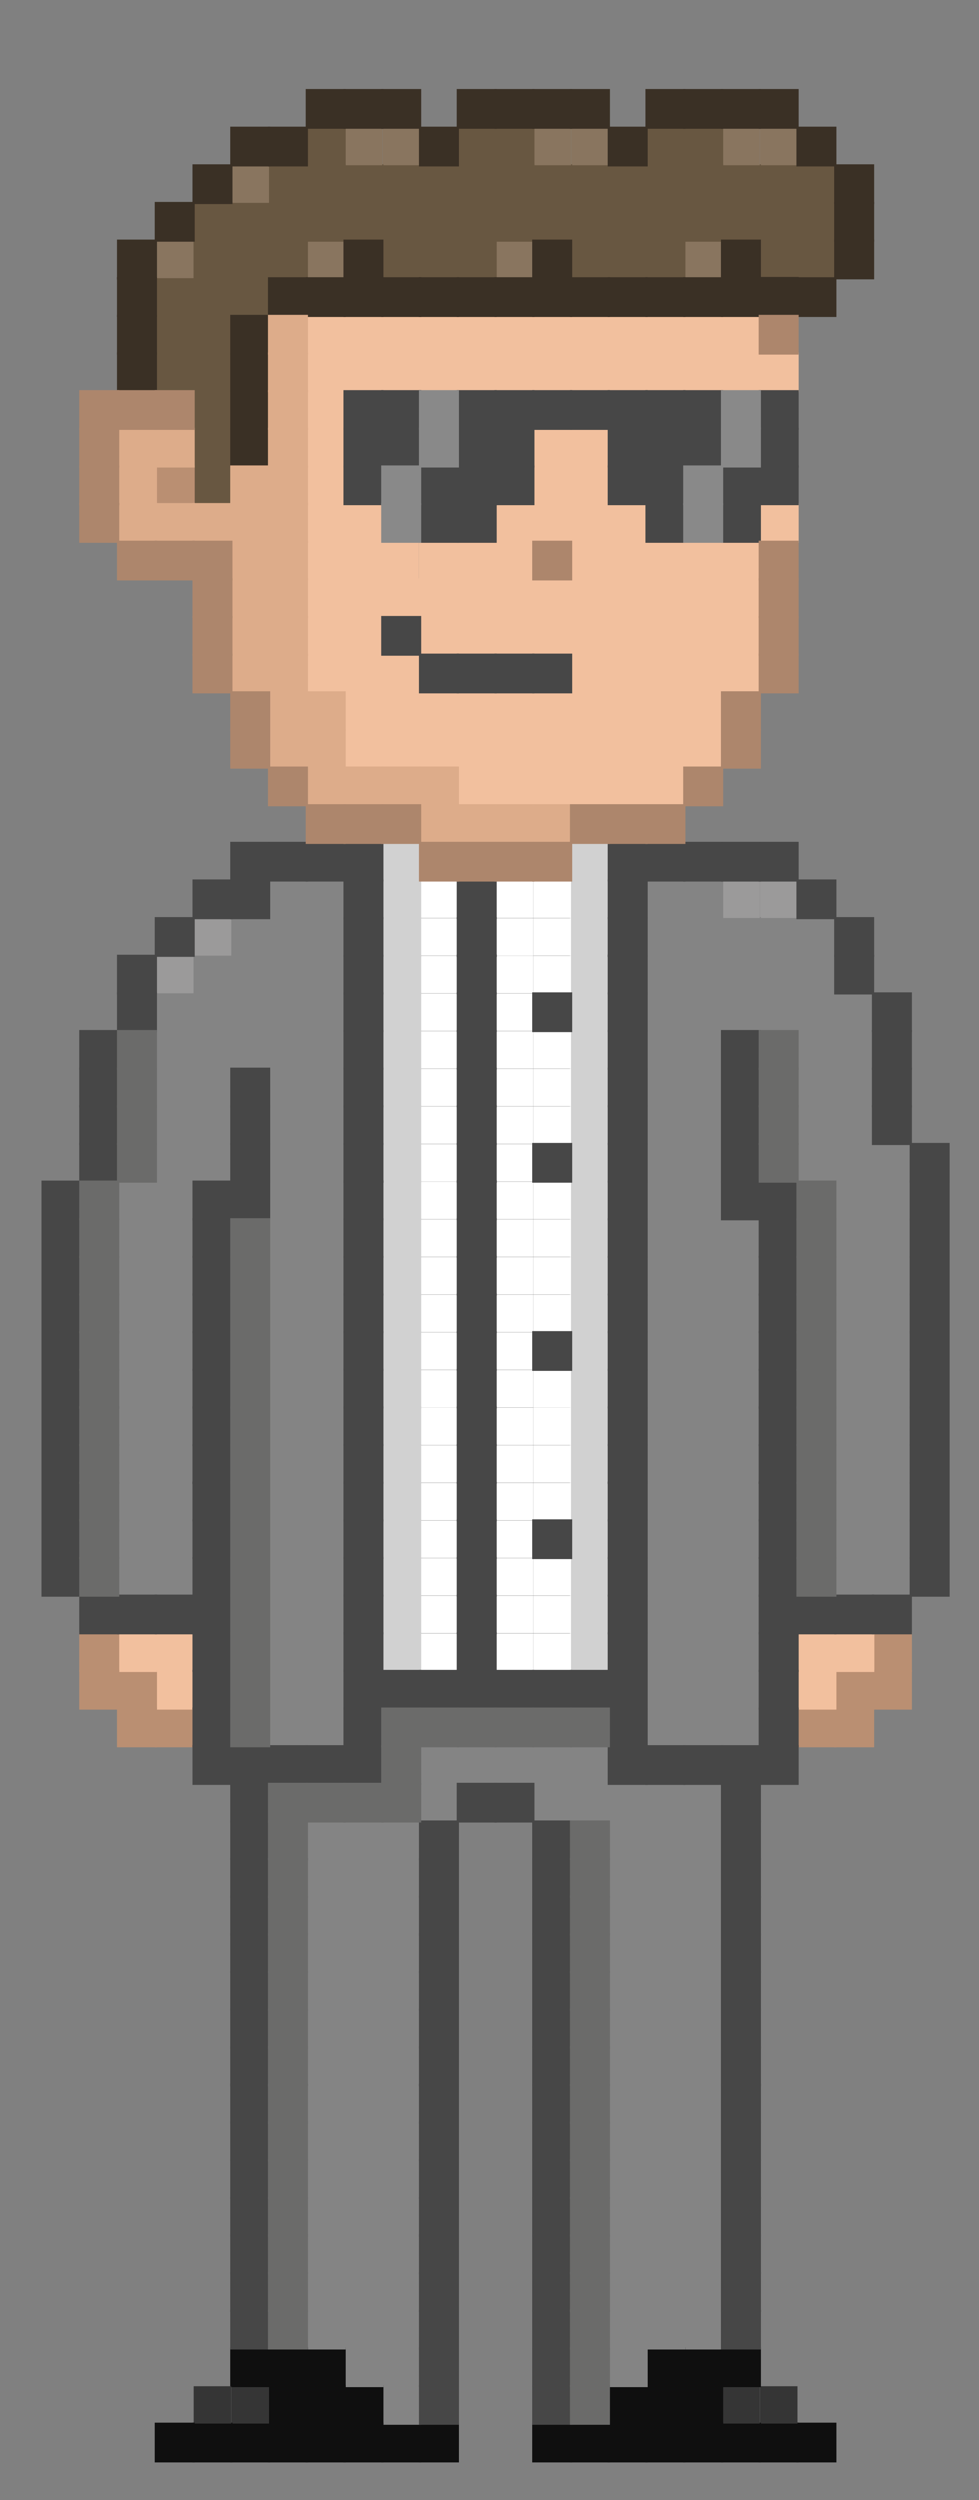 <svg id="Laag_1" data-name="Laag 1" xmlns="http://www.w3.org/2000/svg" viewBox="0 0 409.55 1045.04"><rect x="0" y="0" width="409.55" height="1045.04" fill="#808080" stroke="none"/><defs><style>.cls-1{fill:#f2c09e;stroke:#f2c09e;}.cls-1,.cls-11,.cls-12,.cls-13,.cls-14,.cls-15,.cls-16,.cls-2,.cls-3,.cls-4,.cls-5,.cls-9{stroke-miterlimit:10;}.cls-2{fill:#ba8f72;stroke:#ba8f72;}.cls-3{fill:#848484;stroke:#848484;}.cls-4{fill:#0f0f0f;stroke:#0f0f0f;}.cls-5{fill:#685741;stroke:#685741;}.cls-6{fill:#353535;}.cls-7{fill:#9b9a9a;}.cls-8{fill:#89755f;}.cls-9{fill:#d1d1d1;stroke:#d1d1d1;}.cls-10{fill:#fff;}.cls-11{fill:#474747;stroke:#474747;}.cls-12{fill:#898989;stroke:#898989;}.cls-13{fill:#3a3025;stroke:#3a3025;}.cls-14{fill:#ddac8a;stroke:#ddac8a;}.cls-15{fill:#ad866c;stroke:#ad866c;}.cls-16{fill:#6b6b6a;stroke:#6b6b6a;}</style></defs><title>pixelart done</title><rect class="cls-1" x="175.76" y="242.25" width="15.73" height="15.62"/><rect class="cls-1" x="159.97" y="242.25" width="15.73" height="15.62"/><rect class="cls-2" x="365.25" y="698.51" width="15.73" height="15.62"/><rect class="cls-2" x="365.25" y="682.78" width="15.73" height="15.62"/><rect class="cls-3" x="365.25" y="651.31" width="15.73" height="15.62"/><rect class="cls-3" x="365.25" y="635.58" width="15.73" height="15.62"/><rect class="cls-3" x="365.25" y="619.85" width="15.73" height="15.62"/><rect class="cls-3" x="365.25" y="604.11" width="15.73" height="15.62"/><rect class="cls-3" x="365.25" y="588.38" width="15.73" height="15.62"/><rect class="cls-3" x="365.25" y="588.27" width="15.73" height="0.11"/><rect class="cls-3" x="365.25" y="572.65" width="15.73" height="15.62"/><rect class="cls-3" x="365.25" y="556.91" width="15.73" height="15.62"/><rect class="cls-3" x="365.25" y="541.18" width="15.73" height="15.62"/><rect class="cls-3" x="365.25" y="525.45" width="15.73" height="15.62"/><rect class="cls-3" x="365.25" y="509.71" width="15.73" height="15.62"/><rect class="cls-3" x="365.25" y="493.98" width="15.73" height="15.62"/><rect class="cls-3" x="365.25" y="493.86" width="15.73" height="0.12"/><rect class="cls-3" x="365.25" y="478.25" width="15.73" height="15.62"/><rect class="cls-2" x="365.2" y="698.51" width="0.06" height="15.62"/><rect class="cls-1" x="365.2" y="682.78" width="0.06" height="15.62"/><rect class="cls-3" x="365.2" y="541.18" width="0.06" height="15.62"/><rect class="cls-2" x="349.46" y="714.25" width="15.73" height="15.62"/><rect class="cls-2" x="349.46" y="698.51" width="15.73" height="15.62"/><rect class="cls-1" x="349.46" y="682.78" width="15.73" height="15.62"/><rect class="cls-3" x="349.46" y="651.31" width="15.73" height="15.62"/><rect class="cls-3" x="349.46" y="635.58" width="15.73" height="15.62"/><rect class="cls-3" x="349.46" y="619.85" width="15.73" height="15.62"/><rect class="cls-3" x="349.46" y="604.11" width="15.73" height="15.62"/><rect class="cls-3" x="349.46" y="588.38" width="15.73" height="15.62"/><rect class="cls-3" x="349.46" y="588.27" width="15.73" height="0.11"/><rect class="cls-3" x="349.46" y="572.65" width="15.73" height="15.62"/><rect class="cls-3" x="349.46" y="556.91" width="15.73" height="15.62"/><rect class="cls-3" x="349.46" y="541.18" width="15.73" height="15.62"/><rect class="cls-3" x="349.46" y="525.45" width="15.73" height="15.62"/><rect class="cls-3" x="349.46" y="509.71" width="15.73" height="15.62"/><rect class="cls-3" x="349.46" y="493.98" width="15.73" height="15.62"/><rect class="cls-3" x="349.46" y="478.25" width="15.73" height="15.62"/><rect class="cls-3" x="349.46" y="462.51" width="15.73" height="15.62"/><rect class="cls-3" x="349.46" y="446.78" width="15.73" height="15.62"/><rect class="cls-3" x="349.46" y="431.05" width="15.73" height="15.62"/><rect class="cls-3" x="349.46" y="415.31" width="15.73" height="15.62"/><rect class="cls-4" x="333.67" y="1013.18" width="15.73" height="15.62"/><rect class="cls-2" x="333.67" y="714.25" width="15.73" height="15.62"/><rect class="cls-1" x="333.67" y="698.51" width="15.73" height="15.62"/><rect class="cls-1" x="333.67" y="682.78" width="15.73" height="15.62"/><rect class="cls-3" x="333.67" y="588.27" width="15.73" height="0.11"/><rect class="cls-3" x="333.67" y="493.86" width="15.73" height="0.12"/><rect class="cls-3" x="333.67" y="478.25" width="15.73" height="15.62"/><rect class="cls-3" x="333.67" y="462.51" width="15.73" height="15.62"/><rect class="cls-3" x="333.67" y="446.78" width="15.73" height="15.62"/><rect class="cls-3" x="333.67" y="431.05" width="15.73" height="15.62"/><rect class="cls-3" x="333.67" y="415.31" width="15.73" height="15.62"/><rect class="cls-3" x="333.67" y="399.58" width="15.73" height="15.62"/><rect class="cls-3" x="333.67" y="383.85" width="15.73" height="15.62"/><rect class="cls-5" x="333.67" y="100.65" width="15.73" height="15.62"/><rect class="cls-5" x="333.67" y="84.91" width="15.73" height="15.62"/><rect class="cls-5" x="333.67" y="69.18" width="15.73" height="15.62"/><rect class="cls-4" x="317.88" y="1013.18" width="15.73" height="15.62"/><rect class="cls-6" x="317.88" y="997.45" width="15.73" height="15.62"/><rect class="cls-3" x="317.88" y="415.31" width="15.73" height="15.62"/><rect class="cls-3" x="317.88" y="399.58" width="15.73" height="15.62"/><rect class="cls-3" x="317.88" y="383.85" width="15.73" height="15.62"/><rect class="cls-7" x="317.88" y="368.11" width="15.73" height="15.62"/><line class="cls-2" x1="317.88" y1="305.18" x2="317.88" y2="305.06"/><rect class="cls-1" x="317.88" y="210.78" width="15.73" height="15.62"/><rect class="cls-1" x="317.88" y="147.85" width="15.73" height="15.62"/><rect class="cls-5" x="317.88" y="100.65" width="15.73" height="15.62"/><rect class="cls-5" x="317.88" y="84.91" width="15.73" height="15.62"/><rect class="cls-5" x="317.88" y="69.18" width="15.73" height="15.62"/><rect class="cls-8" x="317.88" y="53.45" width="15.73" height="15.62"/><rect class="cls-4" x="302.09" y="1013.18" width="15.73" height="15.62"/><rect class="cls-6" x="302.09" y="997.45" width="15.73" height="15.62"/><rect class="cls-4" x="302.09" y="981.71" width="15.73" height="15.62"/><rect class="cls-3" x="302.09" y="714.25" width="15.73" height="15.62"/><rect class="cls-3" x="302.09" y="698.51" width="15.73" height="15.62"/><rect class="cls-3" x="302.09" y="682.78" width="15.73" height="15.62"/><rect class="cls-3" x="302.09" y="667.04" width="15.73" height="15.62"/><rect class="cls-3" x="302.09" y="651.31" width="15.73" height="15.62"/><rect class="cls-3" x="302.09" y="635.58" width="15.73" height="15.62"/><rect class="cls-3" x="302.09" y="619.85" width="15.73" height="15.62"/><rect class="cls-3" x="302.09" y="604.11" width="15.73" height="15.62"/><rect class="cls-3" x="302.09" y="588.38" width="15.73" height="15.62"/><rect class="cls-3" x="302.09" y="572.65" width="15.73" height="15.62"/><rect class="cls-3" x="302.09" y="556.91" width="15.73" height="15.62"/><rect class="cls-3" x="302.09" y="541.18" width="15.73" height="15.62"/><rect class="cls-3" x="302.09" y="525.45" width="15.73" height="15.62"/><rect class="cls-3" x="302.09" y="509.71" width="15.73" height="15.62"/><rect class="cls-3" x="302.09" y="415.31" width="15.73" height="15.62"/><rect class="cls-3" x="302.09" y="399.58" width="15.73" height="15.62"/><rect class="cls-3" x="302.09" y="383.85" width="15.73" height="15.62"/><rect class="cls-7" x="302.09" y="368.11" width="15.73" height="15.62"/><rect class="cls-1" x="302.09" y="273.71" width="15.73" height="15.62"/><rect class="cls-1" x="302.09" y="257.98" width="15.73" height="15.62"/><rect class="cls-1" x="302.09" y="242.25" width="15.73" height="15.62"/><rect class="cls-1" x="302.09" y="226.51" width="15.73" height="15.62"/><rect class="cls-1" x="302.09" y="147.85" width="15.73" height="15.62"/><rect class="cls-1" x="302.09" y="132.11" width="15.73" height="15.62"/><rect class="cls-5" x="302.09" y="84.91" width="15.73" height="15.62"/><rect class="cls-5" x="302.09" y="69.18" width="15.73" height="15.62"/><rect class="cls-8" x="302.09" y="53.45" width="15.73" height="15.62"/><rect class="cls-3" x="302.03" y="871.58" width="0.06" height="15.62"/><rect class="cls-3" x="302.03" y="824.38" width="0.06" height="15.62"/><rect class="cls-3" x="302.03" y="714.25" width="0.06" height="15.62"/><rect class="cls-4" x="286.3" y="1013.18" width="15.73" height="15.62"/><rect class="cls-4" x="286.3" y="997.45" width="15.73" height="15.62"/><rect class="cls-4" x="286.3" y="981.71" width="15.73" height="15.62"/><rect class="cls-3" x="286.3" y="965.98" width="15.73" height="15.62"/><rect class="cls-3" x="286.3" y="965.86" width="15.73" height="0.12"/><rect class="cls-3" x="286.3" y="950.25" width="15.73" height="15.62"/><rect class="cls-3" x="286.3" y="934.51" width="15.73" height="15.62"/><rect class="cls-3" x="286.3" y="918.78" width="15.73" height="15.62"/><rect class="cls-3" x="286.3" y="903.04" width="15.73" height="15.62"/><rect class="cls-3" x="286.3" y="887.31" width="15.73" height="15.62"/><rect class="cls-3" x="286.3" y="871.58" width="15.73" height="15.62"/><rect class="cls-3" x="286.3" y="871.46" width="15.73" height="0.12"/><rect class="cls-3" x="286.3" y="855.84" width="15.73" height="15.62"/><rect class="cls-3" x="286.3" y="840.11" width="15.73" height="15.62"/><rect class="cls-3" x="286.3" y="824.38" width="15.73" height="15.62"/><rect class="cls-3" x="286.3" y="808.65" width="15.73" height="15.62"/><rect class="cls-3" x="286.3" y="792.91" width="15.73" height="15.62"/><rect class="cls-3" x="286.3" y="777.18" width="15.73" height="15.62"/><rect class="cls-3" x="286.3" y="761.45" width="15.73" height="15.62"/><rect class="cls-3" x="286.3" y="745.71" width="15.73" height="15.62"/><rect class="cls-3" x="286.3" y="745.6" width="15.73" height="0.11"/><rect class="cls-3" x="286.3" y="714.25" width="15.73" height="15.62"/><rect class="cls-3" x="286.3" y="698.51" width="15.73" height="15.62"/><rect class="cls-3" x="286.3" y="682.78" width="15.73" height="15.62"/><rect class="cls-3" x="286.3" y="667.04" width="15.73" height="15.62"/><rect class="cls-3" x="286.3" y="651.31" width="15.73" height="15.62"/><rect class="cls-3" x="286.3" y="635.58" width="15.73" height="15.62"/><rect class="cls-3" x="286.3" y="619.85" width="15.73" height="15.62"/><rect class="cls-3" x="286.3" y="604.11" width="15.73" height="15.62"/><rect class="cls-3" x="286.3" y="588.38" width="15.73" height="15.62"/><rect class="cls-3" x="286.3" y="572.65" width="15.73" height="15.62"/><rect class="cls-3" x="286.3" y="556.91" width="15.73" height="15.62"/><rect class="cls-3" x="286.3" y="541.18" width="15.73" height="15.62"/><rect class="cls-3" x="286.3" y="525.45" width="15.73" height="15.62"/><rect class="cls-3" x="286.3" y="509.71" width="15.73" height="15.62"/><rect class="cls-3" x="286.3" y="493.98" width="15.73" height="15.62"/><rect class="cls-3" x="286.3" y="493.86" width="15.73" height="0.12"/><rect class="cls-3" x="286.3" y="478.25" width="15.73" height="15.62"/><rect class="cls-3" x="286.3" y="462.51" width="15.73" height="15.62"/><rect class="cls-3" x="286.3" y="446.78" width="15.73" height="15.62"/><rect class="cls-3" x="286.3" y="431.05" width="15.73" height="15.62"/><rect class="cls-3" x="286.3" y="415.31" width="15.73" height="15.62"/><rect class="cls-3" x="286.3" y="399.58" width="15.73" height="15.62"/><rect class="cls-3" x="286.3" y="383.85" width="15.73" height="15.62"/><rect class="cls-3" x="286.3" y="368.11" width="15.73" height="15.62"/><rect class="cls-1" x="286.3" y="305.18" width="15.73" height="15.62"/><rect class="cls-1" x="286.3" y="305.06" width="15.73" height="0.12"/><rect class="cls-1" x="286.3" y="289.45" width="15.73" height="15.62"/><rect class="cls-1" x="286.3" y="273.71" width="15.73" height="15.62"/><rect class="cls-1" x="286.3" y="257.98" width="15.73" height="15.62"/><rect class="cls-1" x="286.3" y="242.25" width="15.73" height="15.62"/><rect class="cls-1" x="286.3" y="226.51" width="15.73" height="15.62"/><rect class="cls-1" x="286.3" y="210.66" width="15.73" height="0.12"/><rect class="cls-1" x="286.3" y="147.85" width="15.73" height="15.62"/><rect class="cls-1" x="286.3" y="132.11" width="15.73" height="15.62"/><rect class="cls-8" x="286.3" y="100.65" width="15.73" height="15.62"/><rect class="cls-5" x="286.3" y="84.91" width="15.73" height="15.62"/><rect class="cls-5" x="286.3" y="69.18" width="15.73" height="15.62"/><rect class="cls-5" x="286.3" y="53.45" width="15.73" height="15.62"/><rect class="cls-4" x="270.51" y="1013.18" width="15.73" height="15.62"/><rect class="cls-4" x="270.51" y="997.45" width="15.73" height="15.62"/><rect class="cls-4" x="270.51" y="981.71" width="15.73" height="15.62"/><rect class="cls-3" x="270.51" y="965.98" width="15.73" height="15.62"/><rect class="cls-3" x="270.51" y="950.25" width="15.73" height="15.62"/><rect class="cls-3" x="270.51" y="934.51" width="15.73" height="15.62"/><rect class="cls-3" x="270.51" y="918.78" width="15.73" height="15.62"/><rect class="cls-3" x="270.51" y="903.04" width="15.73" height="15.62"/><rect class="cls-3" x="270.51" y="887.31" width="15.73" height="15.62"/><rect class="cls-3" x="270.51" y="871.58" width="15.73" height="15.62"/><rect class="cls-3" x="270.51" y="855.84" width="15.73" height="15.62"/><rect class="cls-3" x="270.51" y="840.11" width="15.73" height="15.62"/><rect class="cls-3" x="270.51" y="824.38" width="15.73" height="15.62"/><rect class="cls-3" x="270.51" y="808.65" width="15.73" height="15.62"/><rect class="cls-3" x="270.51" y="792.91" width="15.73" height="15.62"/><rect class="cls-3" x="270.51" y="777.18" width="15.73" height="15.62"/><rect class="cls-3" x="270.51" y="761.45" width="15.73" height="15.62"/><rect class="cls-3" x="270.51" y="745.71" width="15.73" height="15.62"/><rect class="cls-3" x="270.51" y="714.25" width="15.73" height="15.62"/><rect class="cls-3" x="270.51" y="698.51" width="15.73" height="15.62"/><rect class="cls-3" x="270.51" y="682.78" width="15.73" height="15.62"/><rect class="cls-3" x="270.51" y="667.04" width="15.73" height="15.62"/><rect class="cls-3" x="270.51" y="651.31" width="15.73" height="15.62"/><rect class="cls-3" x="270.51" y="635.58" width="15.73" height="15.62"/><rect class="cls-3" x="270.51" y="619.85" width="15.73" height="15.62"/><rect class="cls-3" x="270.51" y="604.11" width="15.73" height="15.62"/><rect class="cls-3" x="270.51" y="588.38" width="15.73" height="15.62"/><rect class="cls-3" x="270.51" y="572.65" width="15.73" height="15.62"/><rect class="cls-3" x="270.51" y="556.91" width="15.73" height="15.62"/><rect class="cls-3" x="270.51" y="541.18" width="15.73" height="15.62"/><rect class="cls-3" x="270.51" y="525.45" width="15.73" height="15.62"/><rect class="cls-3" x="270.51" y="509.71" width="15.73" height="15.62"/><rect class="cls-3" x="270.51" y="493.98" width="15.73" height="15.62"/><rect class="cls-3" x="270.51" y="493.86" width="15.73" height="0.12"/><rect class="cls-3" x="270.51" y="478.25" width="15.73" height="15.62"/><rect class="cls-3" x="270.51" y="462.51" width="15.73" height="15.62"/><rect class="cls-3" x="270.51" y="446.78" width="15.73" height="15.62"/><rect class="cls-3" x="270.51" y="431.05" width="15.73" height="15.62"/><rect class="cls-3" x="270.51" y="415.31" width="15.73" height="15.62"/><rect class="cls-3" x="270.51" y="399.58" width="15.73" height="15.62"/><rect class="cls-3" x="270.51" y="383.85" width="15.73" height="15.62"/><rect class="cls-3" x="270.51" y="368.11" width="15.73" height="15.62"/><rect class="cls-1" x="270.51" y="320.91" width="15.73" height="15.62"/><rect class="cls-1" x="270.51" y="305.18" width="15.73" height="15.62"/><rect class="cls-1" x="270.51" y="289.45" width="15.73" height="15.62"/><rect class="cls-1" x="270.51" y="273.71" width="15.73" height="15.62"/><rect class="cls-1" x="270.51" y="257.98" width="15.73" height="15.62"/><rect class="cls-1" x="270.51" y="242.25" width="15.73" height="15.62"/><rect class="cls-1" x="270.51" y="226.51" width="15.73" height="15.62"/><rect class="cls-1" x="270.51" y="210.66" width="15.73" height="0.12"/><rect class="cls-1" x="270.51" y="147.85" width="15.73" height="15.62"/><rect class="cls-1" x="270.51" y="132.11" width="15.73" height="15.62"/><rect class="cls-5" x="270.51" y="100.65" width="15.73" height="15.62"/><rect class="cls-5" x="270.51" y="84.91" width="15.73" height="15.62"/><rect class="cls-5" x="270.51" y="69.18" width="15.73" height="15.62"/><rect class="cls-5" x="270.51" y="53.45" width="15.73" height="15.62"/><rect class="cls-4" x="254.72" y="1013.18" width="15.73" height="15.62"/><rect class="cls-4" x="254.72" y="997.45" width="15.73" height="15.62"/><rect class="cls-3" x="254.72" y="981.71" width="15.73" height="15.62"/><rect class="cls-3" x="254.72" y="965.98" width="15.73" height="15.62"/><rect class="cls-3" x="254.72" y="950.25" width="15.73" height="15.62"/><rect class="cls-3" x="254.72" y="934.51" width="15.73" height="15.62"/><rect class="cls-3" x="254.72" y="918.78" width="15.73" height="15.62"/><rect class="cls-3" x="254.72" y="903.04" width="15.73" height="15.62"/><rect class="cls-3" x="254.72" y="887.31" width="15.73" height="15.62"/><rect class="cls-3" x="254.72" y="871.58" width="15.73" height="15.62"/><rect class="cls-3" x="254.72" y="855.84" width="15.73" height="15.62"/><rect class="cls-3" x="254.72" y="840.11" width="15.73" height="15.62"/><rect class="cls-3" x="254.72" y="824.38" width="15.73" height="15.62"/><rect class="cls-3" x="254.72" y="808.65" width="15.73" height="15.62"/><rect class="cls-3" x="254.72" y="792.91" width="15.73" height="15.62"/><rect class="cls-3" x="254.72" y="777.18" width="15.73" height="15.62"/><rect class="cls-3" x="254.72" y="761.45" width="15.73" height="15.62"/><rect class="cls-3" x="254.72" y="745.71" width="15.73" height="15.62"/><rect class="cls-3" x="254.72" y="745.6" width="15.73" height="0.11"/><rect class="cls-1" x="254.72" y="320.91" width="15.73" height="15.62"/><rect class="cls-1" x="254.72" y="305.18" width="15.73" height="15.62"/><rect class="cls-1" x="254.72" y="289.45" width="15.73" height="15.62"/><rect class="cls-1" x="254.72" y="273.71" width="15.73" height="15.62"/><rect class="cls-1" x="254.72" y="257.98" width="15.73" height="15.62"/><rect class="cls-1" x="254.72" y="242.25" width="15.73" height="15.62"/><rect class="cls-1" x="254.72" y="226.51" width="15.73" height="15.62"/><rect class="cls-1" x="254.72" y="210.78" width="15.73" height="15.62"/><rect class="cls-1" x="254.72" y="210.66" width="15.73" height="0.12"/><rect class="cls-1" x="254.72" y="147.85" width="15.73" height="15.62"/><rect class="cls-1" x="254.72" y="132.11" width="15.73" height="15.62"/><rect class="cls-5" x="254.72" y="100.65" width="15.73" height="15.62"/><rect class="cls-5" x="254.72" y="84.91" width="15.73" height="15.62"/><rect class="cls-5" x="254.72" y="69.18" width="15.73" height="15.62"/><rect class="cls-4" x="238.93" y="1013.18" width="15.73" height="15.62"/><rect class="cls-3" x="238.93" y="745.71" width="15.73" height="15.62"/><rect class="cls-3" x="238.93" y="745.6" width="15.73" height="0.11"/><rect class="cls-3" x="238.93" y="729.98" width="15.73" height="15.62"/><rect class="cls-9" x="238.93" y="682.78" width="15.73" height="15.62"/><rect class="cls-9" x="238.93" y="682.66" width="15.73" height="0.12"/><rect class="cls-9" x="238.93" y="667.04" width="15.73" height="15.62"/><rect class="cls-9" x="238.93" y="651.31" width="15.73" height="15.62"/><rect class="cls-9" x="238.93" y="635.58" width="15.73" height="15.62"/><rect class="cls-9" x="238.93" y="619.85" width="15.73" height="15.62"/><rect class="cls-9" x="238.93" y="604.11" width="15.73" height="15.62"/><rect class="cls-9" x="238.93" y="588.38" width="15.73" height="15.62"/><rect class="cls-9" x="238.93" y="588.27" width="15.73" height="0.11"/><rect class="cls-9" x="238.93" y="572.65" width="15.73" height="15.62"/><rect class="cls-9" x="238.93" y="556.91" width="15.73" height="15.62"/><rect class="cls-9" x="238.93" y="541.18" width="15.73" height="15.62"/><rect class="cls-9" x="238.93" y="525.45" width="15.73" height="15.62"/><rect class="cls-9" x="238.93" y="509.71" width="15.73" height="15.62"/><rect class="cls-9" x="238.93" y="493.98" width="15.73" height="15.62"/><rect class="cls-9" x="238.93" y="478.25" width="15.73" height="15.62"/><rect class="cls-9" x="238.93" y="462.51" width="15.73" height="15.62"/><rect class="cls-9" x="238.93" y="446.78" width="15.73" height="15.62"/><rect class="cls-9" x="238.93" y="431.05" width="15.73" height="15.62"/><rect class="cls-9" x="238.93" y="415.31" width="15.73" height="15.62"/><rect class="cls-9" x="238.93" y="399.58" width="15.73" height="15.62"/><rect class="cls-9" x="238.93" y="383.85" width="15.73" height="15.62"/><rect class="cls-9" x="238.93" y="368.11" width="15.73" height="15.62"/><rect class="cls-9" x="238.93" y="352.38" width="15.73" height="15.62"/><rect class="cls-1" x="238.93" y="320.91" width="15.73" height="15.62"/><rect class="cls-1" x="238.93" y="305.18" width="15.73" height="15.62"/><rect class="cls-1" x="238.93" y="289.45" width="15.73" height="15.62"/><rect class="cls-1" x="238.93" y="273.71" width="15.73" height="15.62"/><rect class="cls-1" x="238.93" y="257.98" width="15.73" height="15.62"/><rect class="cls-1" x="238.93" y="242.25" width="15.73" height="15.62"/><rect class="cls-1" x="238.93" y="226.51" width="15.73" height="15.62"/><rect class="cls-1" x="238.93" y="210.78" width="15.73" height="15.62"/><rect class="cls-1" x="238.93" y="195.05" width="15.73" height="15.62"/><rect class="cls-1" x="238.93" y="179.31" width="15.73" height="15.62"/><rect class="cls-1" x="238.93" y="147.85" width="15.73" height="15.62"/><rect class="cls-1" x="238.93" y="132.11" width="15.73" height="15.62"/><rect class="cls-5" x="238.93" y="100.65" width="15.73" height="15.62"/><rect class="cls-5" x="238.93" y="84.91" width="15.73" height="15.62"/><rect class="cls-5" x="238.93" y="69.18" width="15.73" height="15.62"/><rect class="cls-8" x="238.93" y="53.45" width="15.73" height="15.62"/><rect class="cls-4" x="223.14" y="1013.18" width="15.73" height="15.62"/><rect class="cls-3" x="223.14" y="745.71" width="15.73" height="15.62"/><rect class="cls-3" x="223.14" y="729.98" width="15.73" height="15.62"/><rect class="cls-10" x="223.14" y="682.78" width="15.73" height="15.62"/><rect class="cls-10" x="223.14" y="667.04" width="15.73" height="15.62"/><rect class="cls-10" x="223.14" y="651.31" width="15.73" height="15.62"/><rect class="cls-10" x="223.14" y="619.85" width="15.73" height="15.62"/><rect class="cls-10" x="223.14" y="604.11" width="15.73" height="15.62"/><rect class="cls-10" x="223.14" y="588.38" width="15.73" height="15.62"/><rect class="cls-10" x="223.14" y="588.27" width="15.73" height="0.11"/><rect class="cls-10" x="223.14" y="572.65" width="15.73" height="15.62"/><rect class="cls-10" x="223.14" y="541.18" width="15.73" height="15.62"/><rect class="cls-10" x="223.14" y="525.45" width="15.73" height="15.62"/><rect class="cls-10" x="223.14" y="509.71" width="15.73" height="15.62"/><rect class="cls-10" x="223.14" y="493.98" width="15.73" height="15.62"/><rect class="cls-10" x="223.14" y="462.51" width="15.73" height="15.62"/><rect class="cls-10" x="223.14" y="446.78" width="15.73" height="15.62"/><rect class="cls-10" x="223.14" y="431.05" width="15.73" height="15.62"/><rect class="cls-10" x="223.14" y="399.58" width="15.73" height="15.62"/><rect class="cls-10" x="223.14" y="383.85" width="15.73" height="15.62"/><rect class="cls-10" x="223.14" y="368.11" width="15.73" height="15.62"/><rect class="cls-1" x="223.14" y="320.91" width="15.73" height="15.62"/><rect class="cls-1" x="223.14" y="305.18" width="15.73" height="15.62"/><rect class="cls-1" x="223.14" y="289.45" width="15.73" height="15.62"/><rect class="cls-1" x="223.14" y="257.98" width="15.73" height="15.62"/><rect class="cls-1" x="223.14" y="242.25" width="15.73" height="15.62"/><rect class="cls-1" x="223.14" y="210.78" width="15.73" height="15.62"/><rect class="cls-1" x="223.14" y="195.05" width="15.73" height="15.62"/><rect class="cls-1" x="223.14" y="179.31" width="15.73" height="15.62"/><rect class="cls-1" x="223.14" y="147.85" width="15.73" height="15.62"/><rect class="cls-1" x="223.14" y="132.11" width="15.73" height="15.62"/><rect class="cls-5" x="223.14" y="84.91" width="15.73" height="15.62"/><rect class="cls-5" x="223.14" y="69.18" width="15.73" height="15.62"/><rect class="cls-8" x="223.14" y="53.45" width="15.73" height="15.62"/><rect class="cls-3" x="207.35" y="729.98" width="15.73" height="15.62"/><rect class="cls-10" x="207.35" y="682.78" width="15.73" height="15.62"/><rect class="cls-10" x="207.35" y="667.04" width="15.73" height="15.62"/><rect class="cls-10" x="207.35" y="651.31" width="15.73" height="15.62"/><rect class="cls-10" x="207.35" y="635.58" width="15.73" height="15.62"/><rect class="cls-10" x="207.35" y="619.85" width="15.73" height="15.62"/><rect class="cls-10" x="207.35" y="604.11" width="15.73" height="15.62"/><rect class="cls-10" x="207.35" y="588.38" width="15.73" height="15.62"/><rect class="cls-10" x="207.35" y="572.65" width="15.73" height="15.62"/><rect class="cls-10" x="207.35" y="556.91" width="15.73" height="15.62"/><rect class="cls-10" x="207.35" y="541.18" width="15.73" height="15.62"/><rect class="cls-10" x="207.35" y="525.45" width="15.73" height="15.62"/><rect class="cls-10" x="207.35" y="509.71" width="15.73" height="15.62"/><rect class="cls-10" x="207.35" y="493.98" width="15.73" height="15.62"/><rect class="cls-10" x="207.35" y="478.25" width="15.73" height="15.62"/><rect class="cls-10" x="207.35" y="462.51" width="15.73" height="15.62"/><rect class="cls-10" x="207.35" y="446.78" width="15.73" height="15.62"/><rect class="cls-10" x="207.35" y="431.05" width="15.73" height="15.62"/><rect class="cls-10" x="207.35" y="415.31" width="15.73" height="15.62"/><rect class="cls-10" x="207.35" y="399.58" width="15.73" height="15.62"/><rect class="cls-10" x="207.35" y="399.47" width="15.73" height="0.12"/><rect class="cls-10" x="207.35" y="383.85" width="15.73" height="15.62"/><rect class="cls-10" x="207.35" y="368.11" width="15.73" height="15.62"/><rect class="cls-1" x="207.35" y="320.91" width="15.73" height="15.62"/><rect class="cls-1" x="207.35" y="305.18" width="15.73" height="15.62"/><rect class="cls-1" x="207.35" y="289.45" width="15.73" height="15.62"/><rect class="cls-1" x="207.35" y="257.98" width="15.73" height="15.62"/><rect class="cls-1" x="207.35" y="242.25" width="15.73" height="15.62"/><rect class="cls-1" x="207.35" y="226.51" width="15.73" height="15.62"/><rect class="cls-1" x="207.35" y="210.78" width="15.73" height="15.62"/><rect class="cls-1" x="207.35" y="147.85" width="15.73" height="15.62"/><rect class="cls-1" x="207.35" y="132.11" width="15.73" height="15.62"/><rect class="cls-8" x="207.35" y="100.65" width="15.73" height="15.62"/><rect class="cls-5" x="207.35" y="84.91" width="15.73" height="15.62"/><rect class="cls-5" x="207.35" y="69.18" width="15.73" height="15.62"/><rect class="cls-5" x="207.35" y="53.45" width="15.73" height="15.62"/><rect class="cls-3" x="191.56" y="729.98" width="15.73" height="15.62"/><rect class="cls-10" x="191.56" y="682.66" width="15.73" height="0.12"/><rect class="cls-10" x="191.56" y="588.27" width="15.73" height="0.11"/><rect class="cls-1" x="191.56" y="320.91" width="15.73" height="15.62"/><rect class="cls-1" x="191.56" y="305.18" width="15.73" height="15.62"/><rect class="cls-1" x="191.56" y="289.45" width="15.73" height="15.62"/><rect class="cls-1" x="191.56" y="257.98" width="15.73" height="15.62"/><rect class="cls-1" x="191.56" y="242.25" width="15.73" height="15.62"/><rect class="cls-1" x="191.56" y="226.51" width="15.73" height="15.62"/><rect class="cls-1" x="191.56" y="147.85" width="15.73" height="15.62"/><rect class="cls-1" x="191.56" y="132.11" width="15.73" height="15.62"/><rect class="cls-5" x="191.56" y="100.65" width="15.73" height="15.62"/><rect class="cls-5" x="191.56" y="84.91" width="15.73" height="15.62"/><rect class="cls-5" x="191.56" y="69.18" width="15.73" height="15.62"/><rect class="cls-5" x="191.56" y="53.45" width="15.73" height="15.62"/><rect class="cls-4" x="175.76" y="1013.18" width="15.73" height="15.62"/><rect class="cls-3" x="175.76" y="745.71" width="15.73" height="15.62"/><rect class="cls-3" x="175.76" y="745.6" width="15.73" height="0.11"/><rect class="cls-3" x="175.76" y="729.98" width="15.73" height="15.62"/><rect class="cls-10" x="175.76" y="682.78" width="15.73" height="15.62"/><rect class="cls-10" x="175.76" y="667.04" width="15.73" height="15.62"/><rect class="cls-10" x="175.76" y="651.31" width="15.73" height="15.62"/><rect class="cls-10" x="175.76" y="635.58" width="15.73" height="15.62"/><rect class="cls-10" x="175.76" y="619.85" width="15.73" height="15.62"/><rect class="cls-10" x="175.76" y="604.11" width="15.73" height="15.62"/><rect class="cls-10" x="175.76" y="588.38" width="15.73" height="15.62"/><rect class="cls-10" x="175.76" y="588.27" width="15.73" height="0.11"/><rect class="cls-10" x="175.76" y="572.65" width="15.73" height="15.62"/><rect class="cls-10" x="175.76" y="556.91" width="15.73" height="15.62"/><rect class="cls-10" x="175.76" y="541.18" width="15.73" height="15.62"/><rect class="cls-10" x="175.76" y="525.45" width="15.73" height="15.62"/><rect class="cls-10" x="175.76" y="509.71" width="15.73" height="15.62"/><rect class="cls-10" x="175.76" y="493.98" width="15.73" height="15.62"/><rect class="cls-10" x="175.76" y="493.86" width="15.73" height="0.12"/><rect class="cls-10" x="175.76" y="478.25" width="15.73" height="15.62"/><rect class="cls-10" x="175.76" y="462.51" width="15.73" height="15.62"/><rect class="cls-10" x="175.76" y="446.78" width="15.73" height="15.62"/><rect class="cls-10" x="175.76" y="431.05" width="15.73" height="15.62"/><rect class="cls-10" x="175.76" y="415.31" width="15.73" height="15.62"/><rect class="cls-10" x="175.76" y="399.58" width="15.73" height="15.62"/><rect class="cls-10" x="175.76" y="383.85" width="15.73" height="15.62"/><rect class="cls-10" x="175.76" y="368.11" width="15.73" height="15.62"/><rect class="cls-1" x="175.76" y="305.18" width="15.73" height="15.62"/><rect class="cls-1" x="175.76" y="289.45" width="15.73" height="15.62"/><rect class="cls-1" x="175.76" y="257.98" width="15.73" height="15.62"/><rect class="cls-1" x="175.76" y="226.51" width="15.73" height="15.62"/><rect class="cls-1" x="175.76" y="147.85" width="15.73" height="15.62"/><rect class="cls-1" x="175.76" y="132.11" width="15.73" height="15.62"/><rect class="cls-5" x="175.76" y="100.65" width="15.73" height="15.62"/><rect class="cls-5" x="175.76" y="84.91" width="15.73" height="15.62"/><rect class="cls-5" x="175.76" y="69.18" width="15.73" height="15.62"/><rect class="cls-1" x="175.71" y="305.18" width="0.06" height="15.62"/><rect class="cls-1" x="175.71" y="273.71" width="0.06" height="15.62"/><rect class="cls-1" x="175.71" y="257.98" width="0.06" height="15.62"/><rect class="cls-1" x="175.71" y="210.78" width="0.06" height="15.62"/><rect class="cls-1" x="175.71" y="179.31" width="0.06" height="15.62"/><rect class="cls-1" x="175.71" y="147.85" width="0.06" height="15.62"/><rect class="cls-5" x="175.71" y="69.18" width="0.06" height="15.62"/><rect class="cls-4" x="159.97" y="1013.18" width="15.73" height="15.62"/><rect class="cls-3" x="159.97" y="997.45" width="15.73" height="15.62"/><rect class="cls-3" x="159.97" y="981.71" width="15.73" height="15.62"/><rect class="cls-3" x="159.97" y="965.98" width="15.73" height="15.62"/><rect class="cls-3" x="159.97" y="950.25" width="15.73" height="15.62"/><rect class="cls-3" x="159.97" y="934.51" width="15.73" height="15.62"/><rect class="cls-3" x="159.97" y="918.78" width="15.73" height="15.62"/><rect class="cls-3" x="159.97" y="903.04" width="15.73" height="15.62"/><rect class="cls-3" x="159.97" y="887.31" width="15.73" height="15.62"/><rect class="cls-3" x="159.97" y="871.58" width="15.73" height="15.62"/><rect class="cls-3" x="159.97" y="855.84" width="15.73" height="15.62"/><rect class="cls-3" x="159.97" y="840.11" width="15.73" height="15.62"/><rect class="cls-3" x="159.97" y="824.38" width="15.73" height="15.62"/><rect class="cls-3" x="159.97" y="808.65" width="15.73" height="15.62"/><rect class="cls-3" x="159.97" y="792.91" width="15.73" height="15.62"/><rect class="cls-3" x="159.97" y="777.18" width="15.73" height="15.62"/><rect class="cls-3" x="159.97" y="761.45" width="15.73" height="15.62"/><rect class="cls-3" x="159.97" y="745.6" width="15.73" height="0.11"/><rect class="cls-9" x="159.97" y="682.78" width="15.73" height="15.62"/><rect class="cls-10" x="159.97" y="682.66" width="15.73" height="0.12"/><rect class="cls-9" x="159.97" y="667.04" width="15.73" height="15.62"/><rect class="cls-9" x="159.97" y="651.31" width="15.73" height="15.62"/><rect class="cls-9" x="159.97" y="635.58" width="15.73" height="15.62"/><rect class="cls-9" x="159.97" y="619.85" width="15.73" height="15.62"/><rect class="cls-9" x="159.97" y="604.11" width="15.73" height="15.62"/><rect class="cls-9" x="159.97" y="588.38" width="15.73" height="15.62"/><rect class="cls-9" x="159.97" y="588.27" width="15.73" height="0.11"/><rect class="cls-9" x="159.97" y="572.65" width="15.73" height="15.62"/><rect class="cls-9" x="159.97" y="556.91" width="15.73" height="15.62"/><rect class="cls-9" x="159.97" y="541.18" width="15.73" height="15.62"/><rect class="cls-9" x="159.97" y="525.45" width="15.73" height="15.62"/><rect class="cls-9" x="159.97" y="509.71" width="15.73" height="15.62"/><rect class="cls-9" x="159.97" y="493.98" width="15.73" height="15.62"/><rect class="cls-10" x="159.97" y="493.86" width="15.73" height="0.12"/><rect class="cls-9" x="159.97" y="478.25" width="15.73" height="15.62"/><rect class="cls-9" x="159.97" y="462.51" width="15.73" height="15.62"/><rect class="cls-9" x="159.97" y="446.78" width="15.73" height="15.62"/><rect class="cls-9" x="159.97" y="431.05" width="15.73" height="15.62"/><rect class="cls-9" x="159.97" y="415.31" width="15.73" height="15.62"/><rect class="cls-9" x="159.97" y="399.58" width="15.73" height="15.62"/><rect class="cls-9" x="159.97" y="399.47" width="15.73" height="0.12"/><rect class="cls-9" x="159.97" y="383.85" width="15.73" height="15.62"/><rect class="cls-9" x="159.97" y="368.11" width="15.73" height="15.62"/><rect class="cls-9" x="159.97" y="352.38" width="15.73" height="15.62"/><rect class="cls-1" x="159.97" y="305.18" width="15.73" height="15.62"/><rect class="cls-1" x="159.97" y="289.45" width="15.73" height="15.62"/><rect class="cls-1" x="159.97" y="273.71" width="15.73" height="15.62"/><rect class="cls-1" x="159.02" y="226.51" width="15.73" height="15.62"/><rect class="cls-1" x="159.97" y="210.66" width="15.73" height="0.12"/><rect class="cls-1" x="159.97" y="147.85" width="15.73" height="15.62"/><rect class="cls-1" x="159.97" y="132.11" width="15.73" height="15.62"/><rect class="cls-5" x="159.97" y="100.65" width="15.73" height="15.62"/><rect class="cls-5" x="159.97" y="84.91" width="15.73" height="15.62"/><rect class="cls-5" x="159.97" y="69.18" width="15.73" height="15.62"/><rect class="cls-8" x="159.97" y="53.45" width="15.73" height="15.62"/><rect class="cls-4" x="144.18" y="1013.18" width="15.73" height="15.62"/><rect class="cls-4" x="144.18" y="997.45" width="15.73" height="15.62"/><rect class="cls-3" x="144.18" y="981.71" width="15.73" height="15.62"/><rect class="cls-3" x="144.18" y="965.98" width="15.73" height="15.62"/><rect class="cls-3" x="144.18" y="950.25" width="15.73" height="15.62"/><rect class="cls-3" x="144.18" y="934.51" width="15.73" height="15.62"/><rect class="cls-3" x="144.18" y="918.78" width="15.73" height="15.62"/><rect class="cls-3" x="144.18" y="903.04" width="15.73" height="15.62"/><rect class="cls-3" x="144.18" y="887.31" width="15.73" height="15.62"/><rect class="cls-3" x="144.18" y="871.58" width="15.73" height="15.62"/><rect class="cls-3" x="144.18" y="855.84" width="15.73" height="15.62"/><rect class="cls-3" x="144.18" y="840.11" width="15.73" height="15.62"/><rect class="cls-3" x="144.18" y="824.38" width="15.73" height="15.62"/><rect class="cls-3" x="144.18" y="808.65" width="15.73" height="15.62"/><rect class="cls-3" x="144.18" y="792.91" width="15.73" height="15.62"/><rect class="cls-3" x="144.18" y="777.18" width="15.73" height="15.62"/><rect class="cls-3" x="144.18" y="761.45" width="15.73" height="15.62"/><rect class="cls-3" x="144.18" y="745.6" width="15.73" height="0.11"/><rect class="cls-1" x="144.18" y="305.18" width="15.73" height="15.62"/><rect class="cls-1" x="144.18" y="289.45" width="15.73" height="15.62"/><rect class="cls-1" x="144.18" y="273.71" width="15.73" height="15.62"/><rect class="cls-1" x="144.18" y="257.98" width="15.73" height="15.62"/><rect class="cls-1" x="144.18" y="242.25" width="15.73" height="15.62"/><rect class="cls-1" x="144.18" y="226.51" width="15.73" height="15.62"/><rect class="cls-1" x="144.18" y="210.78" width="15.73" height="15.62"/><rect class="cls-1" x="144.18" y="210.66" width="15.73" height="0.12"/><rect class="cls-1" x="144.18" y="147.85" width="15.73" height="15.62"/><rect class="cls-1" x="144.18" y="132.11" width="15.73" height="15.62"/><rect class="cls-5" x="144.18" y="84.91" width="15.73" height="15.62"/><rect class="cls-5" x="144.18" y="69.18" width="15.73" height="15.62"/><rect class="cls-8" x="144.18" y="53.45" width="15.73" height="15.62"/><rect class="cls-4" x="128.39" y="1013.18" width="15.73" height="15.62"/><rect class="cls-4" x="128.39" y="997.45" width="15.73" height="15.62"/><rect class="cls-4" x="128.39" y="981.71" width="15.73" height="15.62"/><rect class="cls-3" x="128.39" y="965.98" width="15.73" height="15.62"/><rect class="cls-3" x="128.39" y="950.25" width="15.73" height="15.62"/><rect class="cls-3" x="128.39" y="934.51" width="15.73" height="15.62"/><rect class="cls-3" x="128.39" y="918.78" width="15.73" height="15.62"/><rect class="cls-3" x="128.39" y="903.04" width="15.73" height="15.62"/><rect class="cls-3" x="128.39" y="887.31" width="15.73" height="15.62"/><rect class="cls-3" x="128.39" y="871.58" width="15.73" height="15.62"/><rect class="cls-3" x="128.39" y="871.46" width="15.73" height="0.12"/><rect class="cls-3" x="128.39" y="855.84" width="15.73" height="15.62"/><rect class="cls-3" x="128.39" y="840.11" width="15.73" height="15.62"/><rect class="cls-3" x="128.39" y="824.38" width="15.73" height="15.62"/><rect class="cls-3" x="128.39" y="808.65" width="15.73" height="15.62"/><rect class="cls-3" x="128.39" y="792.91" width="15.73" height="15.62"/><rect class="cls-3" x="128.39" y="777.18" width="15.73" height="15.62"/><rect class="cls-3" x="128.39" y="761.45" width="15.73" height="15.62"/><rect class="cls-3" x="128.39" y="745.6" width="15.73" height="0.11"/><rect class="cls-3" x="128.39" y="714.25" width="15.73" height="15.62"/><rect class="cls-3" x="128.39" y="698.51" width="15.73" height="15.62"/><rect class="cls-3" x="128.39" y="682.78" width="15.73" height="15.62"/><rect class="cls-3" x="128.39" y="667.04" width="15.73" height="15.62"/><rect class="cls-3" x="128.39" y="651.31" width="15.73" height="15.62"/><rect class="cls-3" x="128.39" y="635.58" width="15.73" height="15.62"/><rect class="cls-3" x="128.39" y="619.85" width="15.73" height="15.62"/><rect class="cls-3" x="128.39" y="604.11" width="15.73" height="15.62"/><rect class="cls-3" x="128.39" y="588.38" width="15.73" height="15.62"/><rect class="cls-3" x="128.39" y="572.65" width="15.73" height="15.62"/><rect class="cls-3" x="128.39" y="556.91" width="15.73" height="15.62"/><rect class="cls-3" x="128.39" y="541.18" width="15.73" height="15.62"/><rect class="cls-3" x="128.39" y="525.45" width="15.73" height="15.62"/><rect class="cls-3" x="128.39" y="509.71" width="15.73" height="15.62"/><rect class="cls-3" x="128.39" y="493.98" width="15.73" height="15.62"/><rect class="cls-3" x="128.39" y="478.25" width="15.73" height="15.62"/><rect class="cls-3" x="128.39" y="462.51" width="15.73" height="15.62"/><rect class="cls-3" x="128.39" y="446.78" width="15.73" height="15.62"/><rect class="cls-3" x="128.39" y="431.05" width="15.73" height="15.62"/><rect class="cls-3" x="128.39" y="415.31" width="15.73" height="15.62"/><rect class="cls-3" x="128.39" y="399.58" width="15.73" height="15.62"/><rect class="cls-3" x="128.39" y="383.85" width="15.73" height="15.62"/><rect class="cls-3" x="128.39" y="368.11" width="15.73" height="15.62"/><rect class="cls-1" x="128.39" y="305.06" width="15.73" height="0.12"/><rect class="cls-1" x="128.39" y="273.71" width="15.73" height="15.62"/><rect class="cls-1" x="128.39" y="257.98" width="15.73" height="15.62"/><rect class="cls-1" x="128.39" y="242.25" width="15.73" height="15.62"/><rect class="cls-1" x="128.39" y="226.51" width="15.73" height="15.62"/><rect class="cls-1" x="128.39" y="210.78" width="15.73" height="15.62"/><rect class="cls-1" x="128.39" y="195.05" width="15.73" height="15.62"/><rect class="cls-1" x="128.39" y="179.31" width="15.73" height="15.62"/><rect class="cls-1" x="128.39" y="163.58" width="15.73" height="15.62"/><rect class="cls-1" x="128.39" y="147.85" width="15.73" height="15.62"/><rect class="cls-1" x="128.39" y="132.11" width="15.73" height="15.62"/><rect class="cls-8" x="128.39" y="100.65" width="15.73" height="15.62"/><rect class="cls-5" x="128.39" y="84.91" width="15.73" height="15.62"/><rect class="cls-5" x="128.39" y="69.18" width="15.73" height="15.62"/><rect class="cls-5" x="128.39" y="53.45" width="15.73" height="15.62"/><rect class="cls-4" x="112.6" y="1013.18" width="15.73" height="15.62"/><rect class="cls-4" x="112.6" y="997.45" width="15.73" height="15.62"/><rect class="cls-4" x="112.6" y="981.71" width="15.73" height="15.62"/><rect class="cls-3" x="112.6" y="965.86" width="15.73" height="0.12"/><rect class="cls-3" x="112.6" y="714.25" width="15.73" height="15.62"/><rect class="cls-3" x="112.6" y="698.51" width="15.73" height="15.62"/><rect class="cls-3" x="112.6" y="682.78" width="15.73" height="15.62"/><rect class="cls-3" x="112.6" y="667.04" width="15.73" height="15.62"/><rect class="cls-3" x="112.6" y="651.31" width="15.73" height="15.62"/><rect class="cls-3" x="112.6" y="635.58" width="15.73" height="15.62"/><rect class="cls-3" x="112.6" y="619.85" width="15.73" height="15.62"/><rect class="cls-3" x="112.6" y="604.11" width="15.73" height="15.62"/><rect class="cls-3" x="112.6" y="588.38" width="15.73" height="15.62"/><rect class="cls-3" x="112.6" y="572.65" width="15.73" height="15.62"/><rect class="cls-3" x="112.6" y="556.91" width="15.73" height="15.62"/><rect class="cls-3" x="112.6" y="541.18" width="15.73" height="15.62"/><rect class="cls-3" x="112.6" y="525.45" width="15.73" height="15.62"/><rect class="cls-3" x="112.6" y="509.71" width="15.73" height="15.62"/><rect class="cls-3" x="112.6" y="493.98" width="15.73" height="15.62"/><rect class="cls-3" x="112.6" y="478.25" width="15.73" height="15.62"/><rect class="cls-3" x="112.6" y="462.51" width="15.73" height="15.62"/><rect class="cls-3" x="112.6" y="446.78" width="15.73" height="15.62"/><rect class="cls-3" x="112.6" y="431.05" width="15.73" height="15.62"/><rect class="cls-3" x="112.6" y="415.31" width="15.73" height="15.62"/><rect class="cls-3" x="112.6" y="399.58" width="15.73" height="15.62"/><rect class="cls-3" x="112.6" y="383.85" width="15.73" height="15.62"/><rect class="cls-3" x="112.6" y="368.11" width="15.73" height="15.62"/><rect class="cls-1" x="112.6" y="305.06" width="15.73" height="0.12"/><rect class="cls-5" x="112.6" y="100.65" width="15.73" height="15.62"/><rect class="cls-5" x="112.6" y="84.91" width="15.73" height="15.62"/><rect class="cls-5" x="112.6" y="69.18" width="15.73" height="15.62"/><rect class="cls-4" x="96.81" y="1013.18" width="15.73" height="15.62"/><rect class="cls-6" x="96.81" y="997.45" width="15.73" height="15.62"/><rect class="cls-4" x="96.81" y="981.71" width="15.73" height="15.62"/><rect class="cls-3" x="96.81" y="619.73" width="15.73" height="0.12"/><rect class="cls-3" x="96.81" y="493.86" width="15.73" height="0.12"/><rect class="cls-3" x="96.81" y="431.05" width="15.73" height="15.62"/><rect class="cls-3" x="96.81" y="415.31" width="15.73" height="15.62"/><rect class="cls-3" x="96.81" y="399.58" width="15.73" height="15.62"/><rect class="cls-3" x="96.81" y="383.85" width="15.73" height="15.62"/><rect class="cls-5" x="96.81" y="116.38" width="15.73" height="15.62"/><rect class="cls-5" x="96.81" y="100.65" width="15.73" height="15.62"/><rect class="cls-5" x="96.81" y="84.91" width="15.73" height="15.62"/><rect class="cls-8" x="96.81" y="69.18" width="15.73" height="15.62"/><rect class="cls-4" x="81.02" y="1013.18" width="15.73" height="15.62"/><rect class="cls-6" x="81.02" y="997.45" width="15.73" height="15.62"/><rect class="cls-3" x="81.02" y="478.25" width="15.73" height="15.62"/><rect class="cls-3" x="81.02" y="462.51" width="15.73" height="15.62"/><rect class="cls-3" x="81.02" y="446.78" width="15.73" height="15.62"/><rect class="cls-3" x="81.02" y="431.05" width="15.73" height="15.62"/><rect class="cls-3" x="81.02" y="415.31" width="15.73" height="15.62"/><rect class="cls-3" x="81.02" y="399.58" width="15.73" height="15.62"/><rect class="cls-7" x="81.02" y="383.85" width="15.73" height="15.62"/><rect class="cls-5" x="81.02" y="195.05" width="15.73" height="15.62"/><rect class="cls-5" x="81.02" y="179.31" width="15.73" height="15.62"/><rect class="cls-5" x="81.02" y="163.58" width="15.73" height="15.62"/><rect class="cls-5" x="81.02" y="147.85" width="15.73" height="15.62"/><rect class="cls-5" x="81.02" y="132.11" width="15.73" height="15.62"/><rect class="cls-5" x="81.02" y="116.38" width="15.73" height="15.62"/><rect class="cls-5" x="81.02" y="100.65" width="15.73" height="15.62"/><rect class="cls-5" x="81.02" y="84.91" width="15.73" height="15.62"/><rect class="cls-4" x="65.23" y="1013.18" width="15.73" height="15.62"/><rect class="cls-2" x="65.23" y="714.25" width="15.73" height="15.62"/><rect class="cls-1" x="65.23" y="698.51" width="15.73" height="15.62"/><rect class="cls-1" x="65.23" y="682.78" width="15.73" height="15.62"/><rect class="cls-3" x="65.23" y="651.31" width="15.73" height="15.62"/><rect class="cls-3" x="65.23" y="635.58" width="15.73" height="15.62"/><rect class="cls-3" x="65.23" y="619.85" width="15.73" height="15.62"/><rect class="cls-3" x="65.23" y="604.11" width="15.73" height="15.62"/><rect class="cls-3" x="65.23" y="588.38" width="15.73" height="15.62"/><rect class="cls-3" x="65.23" y="572.65" width="15.73" height="15.62"/><rect class="cls-3" x="65.23" y="556.91" width="15.73" height="15.62"/><rect class="cls-3" x="65.23" y="541.18" width="15.73" height="15.62"/><rect class="cls-3" x="65.23" y="525.45" width="15.73" height="15.62"/><rect class="cls-3" x="65.23" y="509.71" width="15.73" height="15.62"/><rect class="cls-3" x="65.23" y="493.98" width="15.73" height="15.62"/><rect class="cls-3" x="65.23" y="493.86" width="15.73" height="0.12"/><rect class="cls-3" x="65.23" y="478.25" width="15.73" height="15.62"/><rect class="cls-3" x="65.23" y="462.51" width="15.73" height="15.62"/><rect class="cls-3" x="65.23" y="446.78" width="15.73" height="15.62"/><rect class="cls-3" x="65.23" y="431.05" width="15.73" height="15.62"/><rect class="cls-3" x="65.23" y="415.31" width="15.73" height="15.62"/><rect class="cls-7" x="65.23" y="399.58" width="15.73" height="15.62"/><rect class="cls-1" x="65.23" y="210.66" width="15.73" height="0.12"/><rect class="cls-2" x="65.23" y="195.05" width="15.73" height="15.62"/><rect class="cls-5" x="65.23" y="147.85" width="15.73" height="15.62"/><rect class="cls-5" x="65.23" y="132.11" width="15.73" height="15.62"/><rect class="cls-5" x="65.23" y="116.38" width="15.73" height="15.62"/><rect class="cls-5" x="65.23" y="116.27" width="15.73" height="0.11"/><rect class="cls-8" x="65.23" y="100.65" width="15.73" height="15.62"/><rect class="cls-2" x="49.44" y="714.25" width="15.73" height="15.62"/><rect class="cls-2" x="49.44" y="698.51" width="15.73" height="15.62"/><rect class="cls-1" x="49.44" y="682.78" width="15.73" height="15.62"/><rect class="cls-3" x="49.44" y="651.31" width="15.73" height="15.62"/><rect class="cls-3" x="49.44" y="635.58" width="15.73" height="15.62"/><rect class="cls-3" x="49.44" y="619.85" width="15.73" height="15.62"/><rect class="cls-3" x="49.44" y="604.11" width="15.73" height="15.62"/><rect class="cls-3" x="49.44" y="588.38" width="15.73" height="15.62"/><rect class="cls-3" x="49.44" y="572.65" width="15.73" height="15.62"/><rect class="cls-3" x="49.44" y="556.91" width="15.73" height="15.62"/><rect class="cls-3" x="49.44" y="541.18" width="15.73" height="15.62"/><rect class="cls-3" x="49.44" y="525.45" width="15.73" height="15.62"/><rect class="cls-3" x="49.44" y="509.71" width="15.73" height="15.62"/><rect class="cls-3" x="49.44" y="493.98" width="15.73" height="15.62"/><rect class="cls-3" x="49.44" y="493.86" width="15.73" height="0.12"/><rect class="cls-3" x="49.38" y="651.31" width="0.06" height="15.62"/><rect class="cls-3" x="49.38" y="556.91" width="0.06" height="15.62"/><rect class="cls-3" x="49.38" y="415.31" width="0.06" height="15.62"/><rect class="cls-2" x="33.65" y="698.51" width="15.73" height="15.62"/><rect class="cls-2" x="33.65" y="682.78" width="15.73" height="15.62"/><rect class="cls-3" x="17.86" y="493.86" width="15.73" height="0.12"/><rect class="cls-11" x="381.04" y="651.31" width="15.73" height="15.62"/><rect class="cls-11" x="381.04" y="635.58" width="15.73" height="15.62"/><rect class="cls-11" x="381.04" y="619.85" width="15.73" height="15.62"/><rect class="cls-11" x="381.04" y="604.11" width="15.73" height="15.62"/><rect class="cls-11" x="381.04" y="588.38" width="15.73" height="15.62"/><rect class="cls-11" x="381.04" y="572.65" width="15.73" height="15.62"/><rect class="cls-11" x="381.04" y="556.91" width="15.73" height="15.62"/><rect class="cls-11" x="381.04" y="541.18" width="15.73" height="15.62"/><rect class="cls-11" x="381.04" y="525.45" width="15.73" height="15.62"/><rect class="cls-11" x="381.04" y="509.71" width="15.73" height="15.62"/><rect class="cls-11" x="381.04" y="493.98" width="15.73" height="15.62"/><rect class="cls-11" x="381.04" y="493.86" width="15.73" height="0.12"/><rect class="cls-11" x="381.04" y="478.25" width="15.73" height="15.62"/><rect class="cls-11" x="365.25" y="667.04" width="15.73" height="15.62"/><rect class="cls-11" x="365.25" y="462.51" width="15.73" height="15.62"/><rect class="cls-11" x="365.25" y="446.78" width="15.73" height="15.62"/><rect class="cls-11" x="365.25" y="431.05" width="15.73" height="15.62"/><rect class="cls-11" x="365.25" y="415.31" width="15.73" height="15.62"/><line class="cls-11" x1="365.25" y1="399.58" x2="365.25" y2="399.47"/><rect class="cls-11" x="349.46" y="667.04" width="15.73" height="15.62"/><rect class="cls-11" x="349.46" y="399.58" width="15.73" height="15.62"/><rect class="cls-11" x="349.46" y="383.85" width="15.73" height="15.62"/><rect class="cls-11" x="333.67" y="667.04" width="15.73" height="15.62"/><rect class="cls-11" x="333.67" y="368.11" width="15.73" height="15.62"/><rect class="cls-11" x="317.88" y="729.98" width="15.73" height="15.62"/><rect class="cls-11" x="317.88" y="714.25" width="15.73" height="15.62"/><rect class="cls-11" x="317.88" y="698.51" width="15.73" height="15.62"/><rect class="cls-11" x="317.88" y="682.78" width="15.73" height="15.62"/><rect class="cls-11" x="317.88" y="667.04" width="15.73" height="15.62"/><rect class="cls-11" x="317.88" y="651.31" width="15.73" height="15.62"/><rect class="cls-11" x="317.88" y="635.58" width="15.73" height="15.62"/><rect class="cls-11" x="317.88" y="619.85" width="15.73" height="15.62"/><rect class="cls-11" x="317.88" y="619.73" width="15.73" height="0.12"/><rect class="cls-11" x="317.88" y="604.11" width="15.73" height="15.62"/><rect class="cls-11" x="317.88" y="588.38" width="15.73" height="15.62"/><rect class="cls-11" x="317.88" y="572.65" width="15.73" height="15.62"/><rect class="cls-11" x="317.88" y="556.91" width="15.73" height="15.62"/><rect class="cls-11" x="317.88" y="541.18" width="15.73" height="15.62"/><rect class="cls-11" x="317.88" y="525.45" width="15.73" height="15.62"/><rect class="cls-11" x="317.88" y="509.71" width="15.73" height="15.62"/><rect class="cls-11" x="317.88" y="493.98" width="15.73" height="15.62"/><rect class="cls-11" x="317.88" y="352.38" width="15.73" height="15.62"/><rect class="cls-11" x="317.88" y="195.05" width="15.73" height="15.62"/><rect class="cls-11" x="317.88" y="179.31" width="15.73" height="15.62"/><rect class="cls-11" x="317.88" y="163.58" width="15.73" height="15.62"/><rect class="cls-11" x="302.09" y="965.98" width="15.73" height="15.62"/><rect class="cls-11" x="302.09" y="965.86" width="15.73" height="0.12"/><rect class="cls-11" x="302.09" y="950.25" width="15.73" height="15.62"/><rect class="cls-11" x="302.09" y="934.51" width="15.73" height="15.62"/><rect class="cls-11" x="302.09" y="918.78" width="15.73" height="15.62"/><rect class="cls-11" x="302.09" y="903.04" width="15.73" height="15.62"/><rect class="cls-11" x="302.09" y="887.31" width="15.73" height="15.62"/><rect class="cls-11" x="302.09" y="871.58" width="15.73" height="15.62"/><rect class="cls-11" x="302.09" y="871.46" width="15.73" height="0.12"/><rect class="cls-11" x="302.09" y="855.84" width="15.73" height="15.62"/><rect class="cls-11" x="302.09" y="840.11" width="15.73" height="15.62"/><rect class="cls-11" x="302.09" y="824.38" width="15.73" height="15.62"/><rect class="cls-11" x="302.09" y="808.65" width="15.73" height="15.62"/><rect class="cls-11" x="302.09" y="792.91" width="15.73" height="15.62"/><rect class="cls-11" x="302.09" y="777.18" width="15.73" height="15.62"/><rect class="cls-11" x="302.09" y="761.45" width="15.73" height="15.62"/><rect class="cls-11" x="302.09" y="745.71" width="15.73" height="15.62"/><rect class="cls-11" x="302.09" y="745.6" width="15.73" height="0.11"/><rect class="cls-11" x="302.09" y="729.98" width="15.73" height="15.62"/><rect class="cls-11" x="302.09" y="493.98" width="15.73" height="15.62"/><rect class="cls-11" x="302.09" y="493.86" width="15.73" height="0.12"/><rect class="cls-11" x="302.09" y="478.25" width="15.73" height="15.62"/><rect class="cls-11" x="302.09" y="462.51" width="15.73" height="15.62"/><rect class="cls-11" x="302.09" y="446.78" width="15.73" height="15.62"/><rect class="cls-11" x="302.09" y="431.05" width="15.73" height="15.62"/><rect class="cls-11" x="302.09" y="352.38" width="15.73" height="15.62"/><rect class="cls-11" x="302.09" y="210.78" width="15.73" height="15.62"/><rect class="cls-11" x="302.09" y="210.66" width="15.73" height="0.12"/><rect class="cls-11" x="302.09" y="195.05" width="15.73" height="15.62"/><rect class="cls-11" x="286.3" y="729.98" width="15.73" height="15.62"/><rect class="cls-11" x="286.3" y="352.38" width="15.73" height="15.62"/><rect class="cls-11" x="286.3" y="179.31" width="15.73" height="15.62"/><rect class="cls-11" x="286.3" y="163.58" width="15.73" height="15.62"/><rect class="cls-11" x="270.51" y="729.98" width="15.73" height="15.62"/><rect class="cls-11" x="270.51" y="352.38" width="15.73" height="15.62"/><rect class="cls-11" x="270.51" y="210.78" width="15.73" height="15.62"/><rect class="cls-11" x="270.51" y="195.05" width="15.73" height="15.62"/><rect class="cls-11" x="270.51" y="179.31" width="15.73" height="15.62"/><rect class="cls-11" x="270.51" y="163.58" width="15.73" height="15.62"/><rect class="cls-11" x="254.72" y="729.98" width="15.73" height="15.62"/><rect class="cls-11" x="254.72" y="714.25" width="15.73" height="15.62"/><rect class="cls-11" x="254.72" y="698.51" width="15.73" height="15.62"/><rect class="cls-11" x="254.72" y="682.78" width="15.73" height="15.62"/><rect class="cls-11" x="254.72" y="667.04" width="15.73" height="15.62"/><rect class="cls-11" x="254.72" y="651.31" width="15.73" height="15.62"/><rect class="cls-11" x="254.72" y="635.58" width="15.73" height="15.62"/><rect class="cls-11" x="254.72" y="619.85" width="15.73" height="15.62"/><rect class="cls-11" x="254.72" y="619.73" width="15.73" height="0.12"/><rect class="cls-11" x="254.72" y="604.11" width="15.73" height="15.62"/><rect class="cls-11" x="254.72" y="588.38" width="15.73" height="15.62"/><rect class="cls-11" x="254.72" y="572.65" width="15.73" height="15.62"/><rect class="cls-11" x="254.72" y="556.91" width="15.73" height="15.62"/><rect class="cls-11" x="254.72" y="541.18" width="15.73" height="15.62"/><rect class="cls-11" x="254.72" y="525.45" width="15.73" height="15.62"/><rect class="cls-11" x="254.72" y="509.71" width="15.73" height="15.62"/><rect class="cls-11" x="254.72" y="493.98" width="15.73" height="15.62"/><rect class="cls-11" x="254.72" y="478.25" width="15.73" height="15.62"/><rect class="cls-11" x="254.72" y="462.51" width="15.73" height="15.62"/><rect class="cls-11" x="254.72" y="446.78" width="15.73" height="15.62"/><rect class="cls-11" x="254.72" y="431.05" width="15.73" height="15.62"/><rect class="cls-11" x="254.72" y="415.31" width="15.73" height="15.62"/><rect class="cls-11" x="254.72" y="399.58" width="15.73" height="15.62"/><rect class="cls-11" x="254.72" y="399.47" width="15.73" height="0.12"/><rect class="cls-11" x="254.72" y="383.85" width="15.73" height="15.62"/><rect class="cls-11" x="254.72" y="368.11" width="15.73" height="15.62"/><rect class="cls-11" x="254.72" y="352.38" width="15.73" height="15.62"/><rect class="cls-11" x="254.72" y="195.05" width="15.73" height="15.62"/><rect class="cls-11" x="254.72" y="179.31" width="15.73" height="15.62"/><rect class="cls-11" x="254.72" y="163.58" width="15.73" height="15.62"/><rect class="cls-11" x="238.93" y="698.51" width="15.73" height="15.62"/><rect class="cls-11" x="238.93" y="163.58" width="15.73" height="15.62"/><rect class="cls-11" x="223.14" y="997.45" width="15.73" height="15.62"/><rect class="cls-11" x="223.14" y="981.71" width="15.73" height="15.62"/><rect class="cls-11" x="223.14" y="965.98" width="15.73" height="15.62"/><rect class="cls-11" x="223.14" y="950.25" width="15.73" height="15.62"/><rect class="cls-11" x="223.14" y="934.51" width="15.73" height="15.62"/><rect class="cls-11" x="223.14" y="918.78" width="15.73" height="15.62"/><rect class="cls-11" x="223.14" y="903.04" width="15.73" height="15.62"/><rect class="cls-11" x="223.14" y="887.31" width="15.73" height="15.62"/><rect class="cls-11" x="223.14" y="871.58" width="15.73" height="15.62"/><rect class="cls-11" x="223.14" y="871.46" width="15.73" height="0.12"/><rect class="cls-11" x="223.14" y="855.84" width="15.73" height="15.62"/><rect class="cls-11" x="223.14" y="840.11" width="15.73" height="15.62"/><rect class="cls-11" x="223.14" y="824.38" width="15.73" height="15.62"/><rect class="cls-11" x="223.14" y="808.65" width="15.73" height="15.62"/><rect class="cls-11" x="223.14" y="792.91" width="15.73" height="15.62"/><rect class="cls-11" x="223.14" y="777.18" width="15.73" height="15.62"/><rect class="cls-11" x="223.14" y="761.45" width="15.73" height="15.62"/><rect class="cls-11" x="223.14" y="698.51" width="15.73" height="15.62"/><rect class="cls-11" x="223.14" y="635.58" width="15.73" height="15.62"/><rect class="cls-11" x="223.14" y="556.91" width="15.73" height="15.62"/><rect class="cls-11" x="223.14" y="478.25" width="15.73" height="15.62"/><rect class="cls-11" x="223.14" y="415.31" width="15.73" height="15.62"/><rect class="cls-11" x="223.14" y="273.71" width="15.73" height="15.62"/><rect class="cls-11" x="223.14" y="163.58" width="15.73" height="15.62"/><rect class="cls-11" x="207.35" y="745.71" width="15.73" height="15.62"/><rect class="cls-11" x="207.35" y="698.51" width="15.73" height="15.62"/><rect class="cls-11" x="207.35" y="273.71" width="15.73" height="15.62"/><rect class="cls-11" x="207.35" y="195.05" width="15.73" height="15.62"/><rect class="cls-11" x="207.35" y="179.31" width="15.73" height="15.62"/><rect class="cls-11" x="207.35" y="163.58" width="15.73" height="15.62"/><rect class="cls-11" x="191.56" y="745.71" width="15.73" height="15.62"/><rect class="cls-11" x="191.56" y="698.51" width="15.73" height="15.62"/><rect class="cls-11" x="191.56" y="682.78" width="15.73" height="15.62"/><rect class="cls-11" x="191.56" y="667.04" width="15.73" height="15.62"/><rect class="cls-11" x="191.56" y="651.31" width="15.73" height="15.62"/><rect class="cls-11" x="191.56" y="635.58" width="15.73" height="15.62"/><rect class="cls-11" x="191.56" y="619.85" width="15.73" height="15.62"/><rect class="cls-11" x="191.56" y="604.11" width="15.73" height="15.62"/><rect class="cls-11" x="191.56" y="588.38" width="15.73" height="15.62"/><rect class="cls-11" x="191.56" y="572.65" width="15.73" height="15.62"/><rect class="cls-11" x="191.56" y="556.91" width="15.73" height="15.62"/><rect class="cls-11" x="191.56" y="541.18" width="15.73" height="15.62"/><rect class="cls-11" x="191.56" y="525.45" width="15.73" height="15.62"/><rect class="cls-11" x="191.56" y="509.71" width="15.73" height="15.62"/><rect class="cls-11" x="191.56" y="493.98" width="15.73" height="15.62"/><rect class="cls-11" x="191.56" y="493.86" width="15.73" height="0.12"/><rect class="cls-11" x="191.56" y="478.25" width="15.73" height="15.62"/><rect class="cls-11" x="191.56" y="462.51" width="15.73" height="15.62"/><rect class="cls-11" x="191.56" y="446.78" width="15.73" height="15.62"/><rect class="cls-11" x="191.56" y="431.05" width="15.73" height="15.62"/><rect class="cls-11" x="191.56" y="415.31" width="15.73" height="15.62"/><rect class="cls-11" x="191.56" y="399.58" width="15.73" height="15.62"/><rect class="cls-11" x="191.56" y="399.47" width="15.73" height="0.12"/><rect class="cls-11" x="191.56" y="383.85" width="15.73" height="15.62"/><rect class="cls-11" x="191.56" y="368.11" width="15.73" height="15.62"/><rect class="cls-11" x="191.56" y="273.71" width="15.73" height="15.62"/><rect class="cls-11" x="191.56" y="210.78" width="15.73" height="15.62"/><rect class="cls-11" x="191.56" y="210.66" width="15.73" height="0.12"/><rect class="cls-11" x="191.56" y="195.05" width="15.73" height="15.62"/><rect class="cls-11" x="191.56" y="179.31" width="15.73" height="15.62"/><rect class="cls-11" x="191.56" y="163.58" width="15.73" height="15.62"/><rect class="cls-11" x="175.76" y="997.45" width="15.73" height="15.62"/><rect class="cls-11" x="175.76" y="981.71" width="15.73" height="15.62"/><rect class="cls-11" x="175.76" y="965.98" width="15.73" height="15.62"/><rect class="cls-11" x="175.76" y="950.25" width="15.73" height="15.62"/><rect class="cls-11" x="175.76" y="934.51" width="15.73" height="15.62"/><rect class="cls-11" x="175.76" y="918.78" width="15.73" height="15.62"/><rect class="cls-11" x="175.76" y="903.04" width="15.73" height="15.62"/><rect class="cls-11" x="175.76" y="887.31" width="15.73" height="15.62"/><rect class="cls-11" x="175.76" y="871.58" width="15.73" height="15.62"/><rect class="cls-11" x="175.76" y="871.46" width="15.73" height="0.12"/><rect class="cls-11" x="175.76" y="855.84" width="15.73" height="15.62"/><rect class="cls-11" x="175.76" y="840.11" width="15.73" height="15.62"/><rect class="cls-11" x="175.76" y="824.38" width="15.73" height="15.62"/><rect class="cls-11" x="175.76" y="808.65" width="15.73" height="15.62"/><rect class="cls-11" x="175.76" y="792.91" width="15.73" height="15.62"/><rect class="cls-11" x="175.76" y="777.18" width="15.73" height="15.62"/><rect class="cls-11" x="175.76" y="761.45" width="15.73" height="15.62"/><rect class="cls-11" x="175.76" y="698.51" width="15.73" height="15.62"/><rect class="cls-11" x="175.76" y="273.71" width="15.73" height="15.62"/><rect class="cls-11" x="175.76" y="210.78" width="15.73" height="15.62"/><rect class="cls-11" x="175.76" y="195.05" width="15.73" height="15.62"/><rect class="cls-11" x="175.71" y="163.58" width="0.06" height="15.62"/><rect class="cls-11" x="159.97" y="698.51" width="15.73" height="15.62"/><rect class="cls-11" x="159.97" y="257.98" width="15.73" height="15.62"/><rect class="cls-11" x="159.97" y="179.31" width="15.73" height="15.62"/><rect class="cls-11" x="159.97" y="163.58" width="15.73" height="15.62"/><rect class="cls-11" x="144.18" y="729.98" width="15.73" height="15.62"/><rect class="cls-11" x="144.18" y="714.25" width="15.73" height="15.62"/><rect class="cls-11" x="144.18" y="698.51" width="15.73" height="15.62"/><rect class="cls-11" x="144.18" y="682.78" width="15.73" height="15.62"/><rect class="cls-11" x="144.18" y="667.04" width="15.73" height="15.62"/><rect class="cls-11" x="144.18" y="651.31" width="15.73" height="15.62"/><rect class="cls-11" x="144.18" y="635.58" width="15.73" height="15.62"/><rect class="cls-11" x="144.18" y="619.85" width="15.73" height="15.62"/><rect class="cls-11" x="144.18" y="604.11" width="15.73" height="15.62"/><rect class="cls-11" x="144.18" y="588.38" width="15.73" height="15.62"/><rect class="cls-11" x="144.18" y="572.65" width="15.73" height="15.62"/><rect class="cls-11" x="144.18" y="556.91" width="15.73" height="15.62"/><rect class="cls-11" x="144.18" y="541.18" width="15.73" height="15.62"/><rect class="cls-11" x="144.18" y="525.45" width="15.73" height="15.62"/><rect class="cls-11" x="144.18" y="509.71" width="15.73" height="15.62"/><rect class="cls-11" x="144.18" y="493.98" width="15.73" height="15.62"/><rect class="cls-11" x="144.18" y="493.86" width="15.73" height="0.12"/><rect class="cls-11" x="144.18" y="478.25" width="15.73" height="15.62"/><rect class="cls-11" x="144.18" y="462.51" width="15.73" height="15.62"/><rect class="cls-11" x="144.18" y="446.78" width="15.73" height="15.62"/><rect class="cls-11" x="144.18" y="431.05" width="15.73" height="15.62"/><rect class="cls-11" x="144.18" y="415.31" width="15.73" height="15.62"/><rect class="cls-11" x="144.18" y="399.58" width="15.73" height="15.62"/><rect class="cls-11" x="144.18" y="383.85" width="15.73" height="15.62"/><rect class="cls-11" x="144.18" y="368.11" width="15.73" height="15.62"/><rect class="cls-11" x="144.18" y="352.38" width="15.73" height="15.62"/><rect class="cls-11" x="144.18" y="195.05" width="15.73" height="15.62"/><rect class="cls-11" x="144.18" y="179.31" width="15.73" height="15.62"/><rect class="cls-11" x="144.18" y="163.58" width="15.73" height="15.62"/><rect class="cls-11" x="128.39" y="729.98" width="15.73" height="15.62"/><rect class="cls-11" x="128.39" y="352.38" width="15.73" height="15.62"/><rect class="cls-11" x="112.6" y="729.98" width="15.73" height="15.62"/><rect class="cls-11" x="112.6" y="352.38" width="15.73" height="15.62"/><rect class="cls-11" x="96.81" y="965.98" width="15.73" height="15.62"/><rect class="cls-11" x="96.81" y="965.86" width="15.73" height="0.12"/><rect class="cls-11" x="96.81" y="950.25" width="15.73" height="15.62"/><rect class="cls-11" x="96.81" y="934.51" width="15.73" height="15.62"/><rect class="cls-11" x="96.81" y="918.78" width="15.73" height="15.62"/><rect class="cls-11" x="96.81" y="903.04" width="15.73" height="15.62"/><rect class="cls-11" x="96.81" y="887.31" width="15.73" height="15.62"/><rect class="cls-11" x="96.81" y="871.58" width="15.73" height="15.62"/><rect class="cls-11" x="96.81" y="871.46" width="15.73" height="0.12"/><rect class="cls-11" x="96.81" y="855.84" width="15.73" height="15.62"/><rect class="cls-11" x="96.81" y="840.11" width="15.73" height="15.62"/><rect class="cls-11" x="96.81" y="824.38" width="15.73" height="15.62"/><rect class="cls-11" x="96.81" y="808.65" width="15.73" height="15.62"/><rect class="cls-11" x="96.81" y="792.91" width="15.73" height="15.62"/><rect class="cls-11" x="96.81" y="777.18" width="15.73" height="15.62"/><rect class="cls-11" x="96.81" y="761.45" width="15.73" height="15.62"/><rect class="cls-11" x="96.81" y="745.71" width="15.73" height="15.62"/><rect class="cls-11" x="96.81" y="745.6" width="15.73" height="0.11"/><rect class="cls-11" x="96.81" y="729.98" width="15.73" height="15.62"/><rect class="cls-11" x="96.81" y="493.98" width="15.73" height="15.62"/><rect class="cls-11" x="96.81" y="478.25" width="15.73" height="15.62"/><rect class="cls-11" x="96.81" y="462.51" width="15.73" height="15.62"/><rect class="cls-11" x="96.81" y="446.78" width="15.73" height="15.62"/><rect class="cls-11" x="96.81" y="368.11" width="15.73" height="15.62"/><rect class="cls-11" x="96.81" y="352.38" width="15.73" height="15.62"/><rect class="cls-11" x="81.02" y="729.98" width="15.73" height="15.62"/><rect class="cls-11" x="81.02" y="714.25" width="15.73" height="15.62"/><rect class="cls-11" x="81.02" y="698.51" width="15.73" height="15.62"/><rect class="cls-11" x="81.02" y="682.78" width="15.73" height="15.62"/><rect class="cls-11" x="81.02" y="667.04" width="15.73" height="15.62"/><rect class="cls-11" x="81.02" y="651.31" width="15.73" height="15.62"/><rect class="cls-11" x="81.02" y="635.58" width="15.73" height="15.62"/><rect class="cls-11" x="81.02" y="619.85" width="15.73" height="15.62"/><rect class="cls-11" x="81.02" y="619.73" width="15.73" height="0.12"/><rect class="cls-11" x="81.02" y="604.11" width="15.73" height="15.62"/><rect class="cls-11" x="81.02" y="588.38" width="15.73" height="15.62"/><rect class="cls-11" x="81.02" y="572.65" width="15.73" height="15.62"/><rect class="cls-11" x="81.02" y="556.91" width="15.73" height="15.62"/><rect class="cls-11" x="81.02" y="541.18" width="15.73" height="15.62"/><rect class="cls-11" x="81.02" y="525.45" width="15.73" height="15.62"/><rect class="cls-11" x="81.02" y="509.71" width="15.73" height="15.62"/><rect class="cls-11" x="81.02" y="493.98" width="15.73" height="15.62"/><rect class="cls-11" x="81.02" y="368.11" width="15.73" height="15.62"/><rect class="cls-11" x="65.23" y="667.04" width="15.73" height="15.62"/><rect class="cls-11" x="65.23" y="383.85" width="15.73" height="15.62"/><rect class="cls-11" x="49.44" y="667.04" width="15.73" height="15.62"/><rect class="cls-11" x="49.44" y="415.31" width="15.73" height="15.62"/><rect class="cls-11" x="49.44" y="399.58" width="15.73" height="15.62"/><rect class="cls-11" x="33.65" y="667.04" width="15.73" height="15.62"/><rect class="cls-11" x="33.65" y="478.25" width="15.73" height="15.62"/><rect class="cls-11" x="33.65" y="462.51" width="15.73" height="15.62"/><rect class="cls-11" x="33.65" y="446.78" width="15.73" height="15.62"/><rect class="cls-11" x="33.65" y="431.05" width="15.73" height="15.62"/><rect class="cls-11" x="17.86" y="651.31" width="15.73" height="15.62"/><rect class="cls-11" x="17.86" y="635.58" width="15.73" height="15.62"/><rect class="cls-11" x="17.86" y="619.85" width="15.73" height="15.62"/><rect class="cls-11" x="17.86" y="604.11" width="15.73" height="15.62"/><rect class="cls-11" x="17.86" y="588.38" width="15.73" height="15.62"/><rect class="cls-11" x="17.86" y="588.27" width="15.73" height="0.11"/><rect class="cls-11" x="17.86" y="572.65" width="15.73" height="15.62"/><rect class="cls-11" x="17.86" y="556.91" width="15.73" height="15.62"/><rect class="cls-11" x="17.86" y="541.18" width="15.73" height="15.62"/><rect class="cls-11" x="17.86" y="525.45" width="15.73" height="15.62"/><rect class="cls-11" x="17.86" y="509.71" width="15.73" height="15.62"/><rect class="cls-11" x="17.86" y="493.98" width="15.73" height="15.62"/><rect class="cls-12" x="302.09" y="179.31" width="15.73" height="15.62"/><rect class="cls-12" x="302.09" y="163.58" width="15.73" height="15.62"/><rect class="cls-12" x="286.3" y="210.78" width="15.73" height="15.62"/><rect class="cls-12" x="286.3" y="195.05" width="15.73" height="15.62"/><rect class="cls-12" x="175.76" y="179.31" width="15.73" height="15.62"/><rect class="cls-12" x="175.76" y="163.58" width="15.73" height="15.62"/><rect class="cls-12" x="159.97" y="210.78" width="15.73" height="15.62"/><rect class="cls-12" x="159.97" y="195.05" width="15.73" height="15.62"/><rect class="cls-13" x="349.46" y="100.65" width="15.73" height="15.62"/><rect class="cls-13" x="349.46" y="84.91" width="15.73" height="15.62"/><rect class="cls-13" x="349.46" y="69.18" width="15.73" height="15.62"/><rect class="cls-13" x="333.67" y="116.38" width="15.73" height="15.62"/><rect class="cls-13" x="333.67" y="53.45" width="15.73" height="15.62"/><rect class="cls-13" x="317.88" y="116.38" width="15.73" height="15.62"/><rect class="cls-13" x="317.88" y="116.27" width="15.73" height="0.11"/><rect class="cls-13" x="317.88" y="37.71" width="15.73" height="15.62"/><rect class="cls-13" x="302.09" y="116.38" width="15.73" height="15.62"/><rect class="cls-13" x="302.09" y="116.27" width="15.73" height="0.11"/><rect class="cls-13" x="302.09" y="100.65" width="15.73" height="15.62"/><rect class="cls-13" x="302.09" y="37.71" width="15.73" height="15.62"/><rect class="cls-13" x="286.3" y="116.38" width="15.73" height="15.62"/><rect class="cls-13" x="286.3" y="37.71" width="15.73" height="15.62"/><rect class="cls-13" x="270.51" y="116.38" width="15.73" height="15.62"/><rect class="cls-13" x="270.51" y="37.71" width="15.73" height="15.62"/><rect class="cls-13" x="254.72" y="116.38" width="15.73" height="15.62"/><rect class="cls-13" x="254.72" y="53.45" width="15.73" height="15.62"/><rect class="cls-13" x="238.93" y="116.38" width="15.73" height="15.62"/><rect class="cls-13" x="238.93" y="37.71" width="15.73" height="15.62"/><rect class="cls-13" x="223.14" y="116.38" width="15.73" height="15.62"/><rect class="cls-13" x="223.14" y="100.65" width="15.73" height="15.62"/><rect class="cls-13" x="223.14" y="37.71" width="15.73" height="15.62"/><rect class="cls-13" x="207.35" y="116.38" width="15.73" height="15.62"/><rect class="cls-13" x="207.35" y="37.71" width="15.73" height="15.62"/><rect class="cls-13" x="191.56" y="116.38" width="15.73" height="15.62"/><rect class="cls-13" x="191.56" y="37.71" width="15.73" height="15.62"/><rect class="cls-13" x="175.76" y="116.38" width="15.73" height="15.62"/><rect class="cls-13" x="175.76" y="53.45" width="15.73" height="15.62"/><rect class="cls-13" x="175.71" y="116.38" width="0.06" height="15.62"/><rect class="cls-13" x="159.97" y="116.38" width="15.73" height="15.62"/><rect class="cls-13" x="159.97" y="37.71" width="15.73" height="15.62"/><rect class="cls-13" x="144.18" y="116.38" width="15.73" height="15.62"/><rect class="cls-13" x="144.18" y="100.65" width="15.73" height="15.62"/><rect class="cls-13" x="144.18" y="37.71" width="15.73" height="15.62"/><rect class="cls-13" x="128.39" y="116.38" width="15.73" height="15.62"/><rect class="cls-13" x="128.39" y="37.71" width="15.73" height="15.62"/><rect class="cls-13" x="112.6" y="116.38" width="15.73" height="15.62"/><rect class="cls-13" x="112.6" y="53.45" width="15.73" height="15.62"/><rect class="cls-13" x="96.81" y="179.31" width="15.73" height="15.62"/><rect class="cls-13" x="96.81" y="163.58" width="15.73" height="15.62"/><rect class="cls-13" x="96.81" y="147.85" width="15.73" height="15.62"/><rect class="cls-13" x="96.81" y="132.11" width="15.73" height="15.62"/><rect class="cls-13" x="96.81" y="53.45" width="15.73" height="15.62"/><rect class="cls-13" x="81.02" y="69.18" width="15.73" height="15.62"/><rect class="cls-13" x="65.23" y="84.91" width="15.73" height="15.62"/><rect class="cls-13" x="49.44" y="147.85" width="15.73" height="15.62"/><rect class="cls-13" x="49.44" y="132.11" width="15.73" height="15.62"/><rect class="cls-13" x="49.44" y="116.38" width="15.73" height="15.62"/><rect class="cls-13" x="49.44" y="116.27" width="15.73" height="0.11"/><rect class="cls-13" x="49.44" y="100.65" width="15.73" height="15.62"/><rect class="cls-14" x="223.14" y="336.65" width="15.73" height="15.62"/><rect class="cls-14" x="207.35" y="336.65" width="15.73" height="15.62"/><rect class="cls-14" x="191.56" y="336.65" width="15.73" height="15.62"/><rect class="cls-14" x="175.76" y="336.65" width="15.73" height="15.62"/><rect class="cls-14" x="175.76" y="320.91" width="15.73" height="15.62"/><rect class="cls-14" x="159.97" y="320.91" width="15.73" height="15.62"/><rect class="cls-14" x="144.18" y="320.91" width="15.73" height="15.62"/><rect class="cls-14" x="128.39" y="320.91" width="15.73" height="15.62"/><rect class="cls-14" x="128.39" y="305.18" width="15.73" height="15.62"/><rect class="cls-14" x="128.39" y="289.45" width="15.73" height="15.62"/><rect class="cls-14" x="112.6" y="305.18" width="15.73" height="15.62"/><rect class="cls-14" x="112.6" y="289.45" width="15.73" height="15.62"/><rect class="cls-14" x="112.6" y="273.71" width="15.73" height="15.62"/><rect class="cls-14" x="112.6" y="257.98" width="15.73" height="15.62"/><rect class="cls-14" x="112.6" y="242.25" width="15.73" height="15.62"/><rect class="cls-14" x="112.6" y="226.51" width="15.73" height="15.62"/><rect class="cls-14" x="112.6" y="210.78" width="15.73" height="15.62"/><rect class="cls-14" x="112.6" y="210.66" width="15.73" height="0.12"/><rect class="cls-14" x="112.6" y="195.05" width="15.73" height="15.62"/><rect class="cls-14" x="112.6" y="179.31" width="15.73" height="15.62"/><rect class="cls-14" x="112.6" y="163.58" width="15.73" height="15.62"/><rect class="cls-14" x="112.6" y="147.85" width="15.73" height="15.62"/><rect class="cls-14" x="112.6" y="132.11" width="15.73" height="15.62"/><rect class="cls-14" x="96.81" y="273.71" width="15.73" height="15.62"/><rect class="cls-14" x="96.81" y="257.98" width="15.73" height="15.62"/><rect class="cls-14" x="96.81" y="242.25" width="15.73" height="15.62"/><rect class="cls-14" x="96.81" y="226.51" width="15.73" height="15.62"/><rect class="cls-14" x="96.81" y="210.78" width="15.73" height="15.62"/><rect class="cls-14" x="96.81" y="210.66" width="15.73" height="0.12"/><rect class="cls-14" x="96.81" y="195.05" width="15.73" height="15.62"/><rect class="cls-14" x="81.02" y="210.78" width="15.73" height="15.62"/><rect class="cls-14" x="65.23" y="210.78" width="15.73" height="15.62"/><rect class="cls-14" x="65.23" y="179.31" width="15.73" height="15.62"/><rect class="cls-14" x="49.44" y="210.78" width="15.73" height="15.62"/><rect class="cls-14" x="49.44" y="210.66" width="15.73" height="0.12"/><rect class="cls-14" x="49.44" y="195.05" width="15.73" height="15.62"/><rect class="cls-14" x="49.44" y="179.31" width="15.73" height="15.62"/><rect class="cls-15" x="317.88" y="273.71" width="15.73" height="15.62"/><rect class="cls-15" x="317.88" y="257.98" width="15.73" height="15.62"/><rect class="cls-15" x="317.88" y="242.25" width="15.73" height="15.62"/><rect class="cls-15" x="317.88" y="226.51" width="15.73" height="15.62"/><rect class="cls-15" x="317.88" y="132.11" width="15.73" height="15.62"/><rect class="cls-15" x="302.09" y="305.18" width="15.73" height="15.62"/><rect class="cls-15" x="302.09" y="289.45" width="15.73" height="15.62"/><rect class="cls-15" x="286.3" y="320.91" width="15.73" height="15.62"/><rect class="cls-15" x="270.51" y="336.65" width="15.73" height="15.62"/><rect class="cls-15" x="254.72" y="336.65" width="15.73" height="15.62"/><rect class="cls-15" x="238.93" y="336.65" width="15.73" height="15.62"/><rect class="cls-15" x="223.14" y="352.38" width="15.73" height="15.62"/><rect class="cls-15" x="223.14" y="226.51" width="15.73" height="15.62"/><rect class="cls-15" x="207.35" y="352.38" width="15.73" height="15.62"/><rect class="cls-15" x="191.56" y="352.38" width="15.73" height="15.62"/><rect class="cls-15" x="175.76" y="352.38" width="15.73" height="15.62"/><rect class="cls-15" x="159.97" y="336.65" width="15.73" height="15.62"/><rect class="cls-15" x="144.18" y="336.65" width="15.73" height="15.62"/><rect class="cls-15" x="128.39" y="336.65" width="15.73" height="15.62"/><rect class="cls-15" x="112.6" y="320.91" width="15.73" height="15.62"/><rect class="cls-15" x="96.81" y="305.18" width="15.73" height="15.62"/><rect class="cls-15" x="96.81" y="305.06" width="15.73" height="0.12"/><rect class="cls-15" x="96.81" y="289.45" width="15.73" height="15.62"/><rect class="cls-15" x="81.02" y="273.71" width="15.73" height="15.62"/><rect class="cls-15" x="81.02" y="257.98" width="15.73" height="15.62"/><rect class="cls-15" x="81.02" y="242.25" width="15.73" height="15.62"/><rect class="cls-15" x="81.02" y="226.51" width="15.73" height="15.62"/><rect class="cls-15" x="65.23" y="226.51" width="15.73" height="15.62"/><rect class="cls-15" x="65.23" y="163.58" width="15.73" height="15.62"/><rect class="cls-15" x="49.44" y="226.51" width="15.73" height="15.62"/><rect class="cls-15" x="49.44" y="163.58" width="15.73" height="15.62"/><rect class="cls-15" x="33.65" y="210.78" width="15.73" height="15.62"/><rect class="cls-15" x="33.65" y="210.66" width="15.73" height="0.12"/><rect class="cls-15" x="33.65" y="195.05" width="15.73" height="15.62"/><rect class="cls-15" x="33.65" y="179.31" width="15.73" height="15.62"/><rect class="cls-15" x="33.65" y="163.58" width="15.73" height="15.62"/><rect class="cls-16" x="333.67" y="651.31" width="15.73" height="15.62"/><rect class="cls-16" x="333.67" y="635.58" width="15.73" height="15.62"/><rect class="cls-16" x="333.67" y="619.85" width="15.73" height="15.62"/><rect class="cls-16" x="333.67" y="604.11" width="15.73" height="15.62"/><rect class="cls-16" x="333.67" y="588.38" width="15.73" height="15.62"/><rect class="cls-16" x="333.67" y="572.65" width="15.73" height="15.62"/><rect class="cls-16" x="333.67" y="556.91" width="15.73" height="15.62"/><rect class="cls-16" x="333.67" y="541.18" width="15.73" height="15.62"/><rect class="cls-16" x="333.67" y="525.45" width="15.73" height="15.62"/><rect class="cls-16" x="333.67" y="509.71" width="15.73" height="15.62"/><rect class="cls-16" x="333.67" y="493.98" width="15.73" height="15.62"/><rect class="cls-16" x="317.88" y="478.25" width="15.73" height="15.62"/><rect class="cls-16" x="317.88" y="462.51" width="15.73" height="15.62"/><rect class="cls-16" x="317.88" y="446.78" width="15.73" height="15.62"/><rect class="cls-16" x="317.88" y="431.05" width="15.73" height="15.62"/><rect class="cls-16" x="238.93" y="997.45" width="15.73" height="15.62"/><rect class="cls-16" x="238.93" y="981.71" width="15.73" height="15.62"/><rect class="cls-16" x="238.93" y="965.98" width="15.73" height="15.62"/><rect class="cls-16" x="238.93" y="965.86" width="15.73" height="0.12"/><rect class="cls-16" x="238.93" y="950.25" width="15.73" height="15.62"/><rect class="cls-16" x="238.93" y="934.51" width="15.73" height="15.62"/><rect class="cls-16" x="238.93" y="918.78" width="15.73" height="15.62"/><rect class="cls-16" x="238.93" y="903.04" width="15.73" height="15.62"/><rect class="cls-16" x="238.93" y="887.31" width="15.73" height="15.62"/><rect class="cls-16" x="238.93" y="871.58" width="15.73" height="15.62"/><rect class="cls-16" x="238.93" y="855.84" width="15.73" height="15.62"/><rect class="cls-16" x="238.93" y="840.11" width="15.73" height="15.62"/><rect class="cls-16" x="238.93" y="824.38" width="15.73" height="15.62"/><rect class="cls-16" x="238.93" y="808.65" width="15.73" height="15.62"/><rect class="cls-16" x="238.93" y="792.91" width="15.73" height="15.62"/><rect class="cls-16" x="238.93" y="777.18" width="15.73" height="15.62"/><rect class="cls-16" x="238.93" y="761.45" width="15.73" height="15.62"/><rect class="cls-16" x="238.93" y="714.25" width="15.73" height="15.62"/><rect class="cls-16" x="223.14" y="714.25" width="15.73" height="15.62"/><rect class="cls-16" x="207.35" y="714.25" width="15.73" height="15.62"/><rect class="cls-16" x="191.56" y="714.25" width="15.73" height="15.62"/><rect class="cls-16" x="175.76" y="714.25" width="15.73" height="15.62"/><rect class="cls-16" x="159.97" y="745.71" width="15.73" height="15.62"/><rect class="cls-16" x="159.97" y="729.98" width="15.73" height="15.62"/><rect class="cls-16" x="159.97" y="714.25" width="15.73" height="15.62"/><rect class="cls-16" x="144.18" y="745.71" width="15.73" height="15.62"/><rect class="cls-16" x="128.39" y="745.71" width="15.73" height="15.62"/><rect class="cls-16" x="112.6" y="965.98" width="15.73" height="15.62"/><rect class="cls-16" x="112.6" y="950.25" width="15.73" height="15.62"/><rect class="cls-16" x="112.6" y="934.51" width="15.73" height="15.62"/><rect class="cls-16" x="112.6" y="918.78" width="15.73" height="15.62"/><rect class="cls-16" x="112.6" y="903.04" width="15.73" height="15.62"/><rect class="cls-16" x="112.6" y="887.31" width="15.73" height="15.62"/><rect class="cls-16" x="112.6" y="871.58" width="15.73" height="15.62"/><rect class="cls-16" x="112.6" y="871.46" width="15.73" height="0.12"/><rect class="cls-16" x="112.6" y="855.84" width="15.73" height="15.62"/><rect class="cls-16" x="112.6" y="840.11" width="15.73" height="15.62"/><rect class="cls-16" x="112.6" y="824.38" width="15.73" height="15.62"/><rect class="cls-16" x="112.6" y="808.65" width="15.73" height="15.62"/><rect class="cls-16" x="112.6" y="792.91" width="15.73" height="15.62"/><rect class="cls-16" x="112.6" y="777.18" width="15.73" height="15.62"/><rect class="cls-16" x="112.6" y="777.06" width="15.73" height="0.12"/><rect class="cls-16" x="112.6" y="761.45" width="15.73" height="15.62"/><rect class="cls-16" x="112.6" y="745.71" width="15.73" height="15.62"/><rect class="cls-16" x="96.81" y="714.25" width="15.73" height="15.62"/><rect class="cls-16" x="96.81" y="698.51" width="15.73" height="15.62"/><rect class="cls-16" x="96.81" y="682.78" width="15.73" height="15.62"/><rect class="cls-16" x="96.81" y="667.04" width="15.73" height="15.62"/><rect class="cls-16" x="96.81" y="651.31" width="15.73" height="15.62"/><rect class="cls-16" x="96.81" y="635.58" width="15.73" height="15.62"/><rect class="cls-16" x="96.81" y="619.85" width="15.73" height="15.62"/><rect class="cls-16" x="96.81" y="604.11" width="15.73" height="15.62"/><rect class="cls-16" x="96.81" y="588.38" width="15.73" height="15.62"/><rect class="cls-16" x="96.81" y="588.27" width="15.73" height="0.11"/><rect class="cls-16" x="96.81" y="572.65" width="15.73" height="15.62"/><rect class="cls-16" x="96.81" y="556.91" width="15.73" height="15.62"/><rect class="cls-16" x="96.81" y="541.18" width="15.73" height="15.62"/><rect class="cls-16" x="96.81" y="525.45" width="15.73" height="15.62"/><rect class="cls-16" x="96.81" y="509.71" width="15.73" height="15.62"/><rect class="cls-16" x="49.44" y="478.25" width="15.73" height="15.62"/><rect class="cls-16" x="49.44" y="462.51" width="15.73" height="15.62"/><rect class="cls-16" x="49.44" y="446.78" width="15.73" height="15.62"/><rect class="cls-16" x="49.44" y="431.05" width="15.73" height="15.62"/><rect class="cls-16" x="33.65" y="651.31" width="15.73" height="15.62"/><rect class="cls-16" x="33.65" y="635.58" width="15.73" height="15.62"/><rect class="cls-16" x="33.65" y="619.85" width="15.73" height="15.62"/><rect class="cls-16" x="33.65" y="604.11" width="15.73" height="15.62"/><rect class="cls-16" x="33.65" y="588.38" width="15.73" height="15.62"/><rect class="cls-16" x="33.65" y="588.27" width="15.73" height="0.11"/><rect class="cls-16" x="33.65" y="572.65" width="15.73" height="15.62"/><rect class="cls-16" x="33.65" y="556.91" width="15.73" height="15.62"/><rect class="cls-16" x="33.65" y="541.18" width="15.73" height="15.62"/><rect class="cls-16" x="33.65" y="525.45" width="15.73" height="15.62"/><rect class="cls-16" x="33.65" y="509.71" width="15.73" height="15.62"/><rect class="cls-16" x="33.65" y="493.98" width="15.73" height="15.62"/></svg>